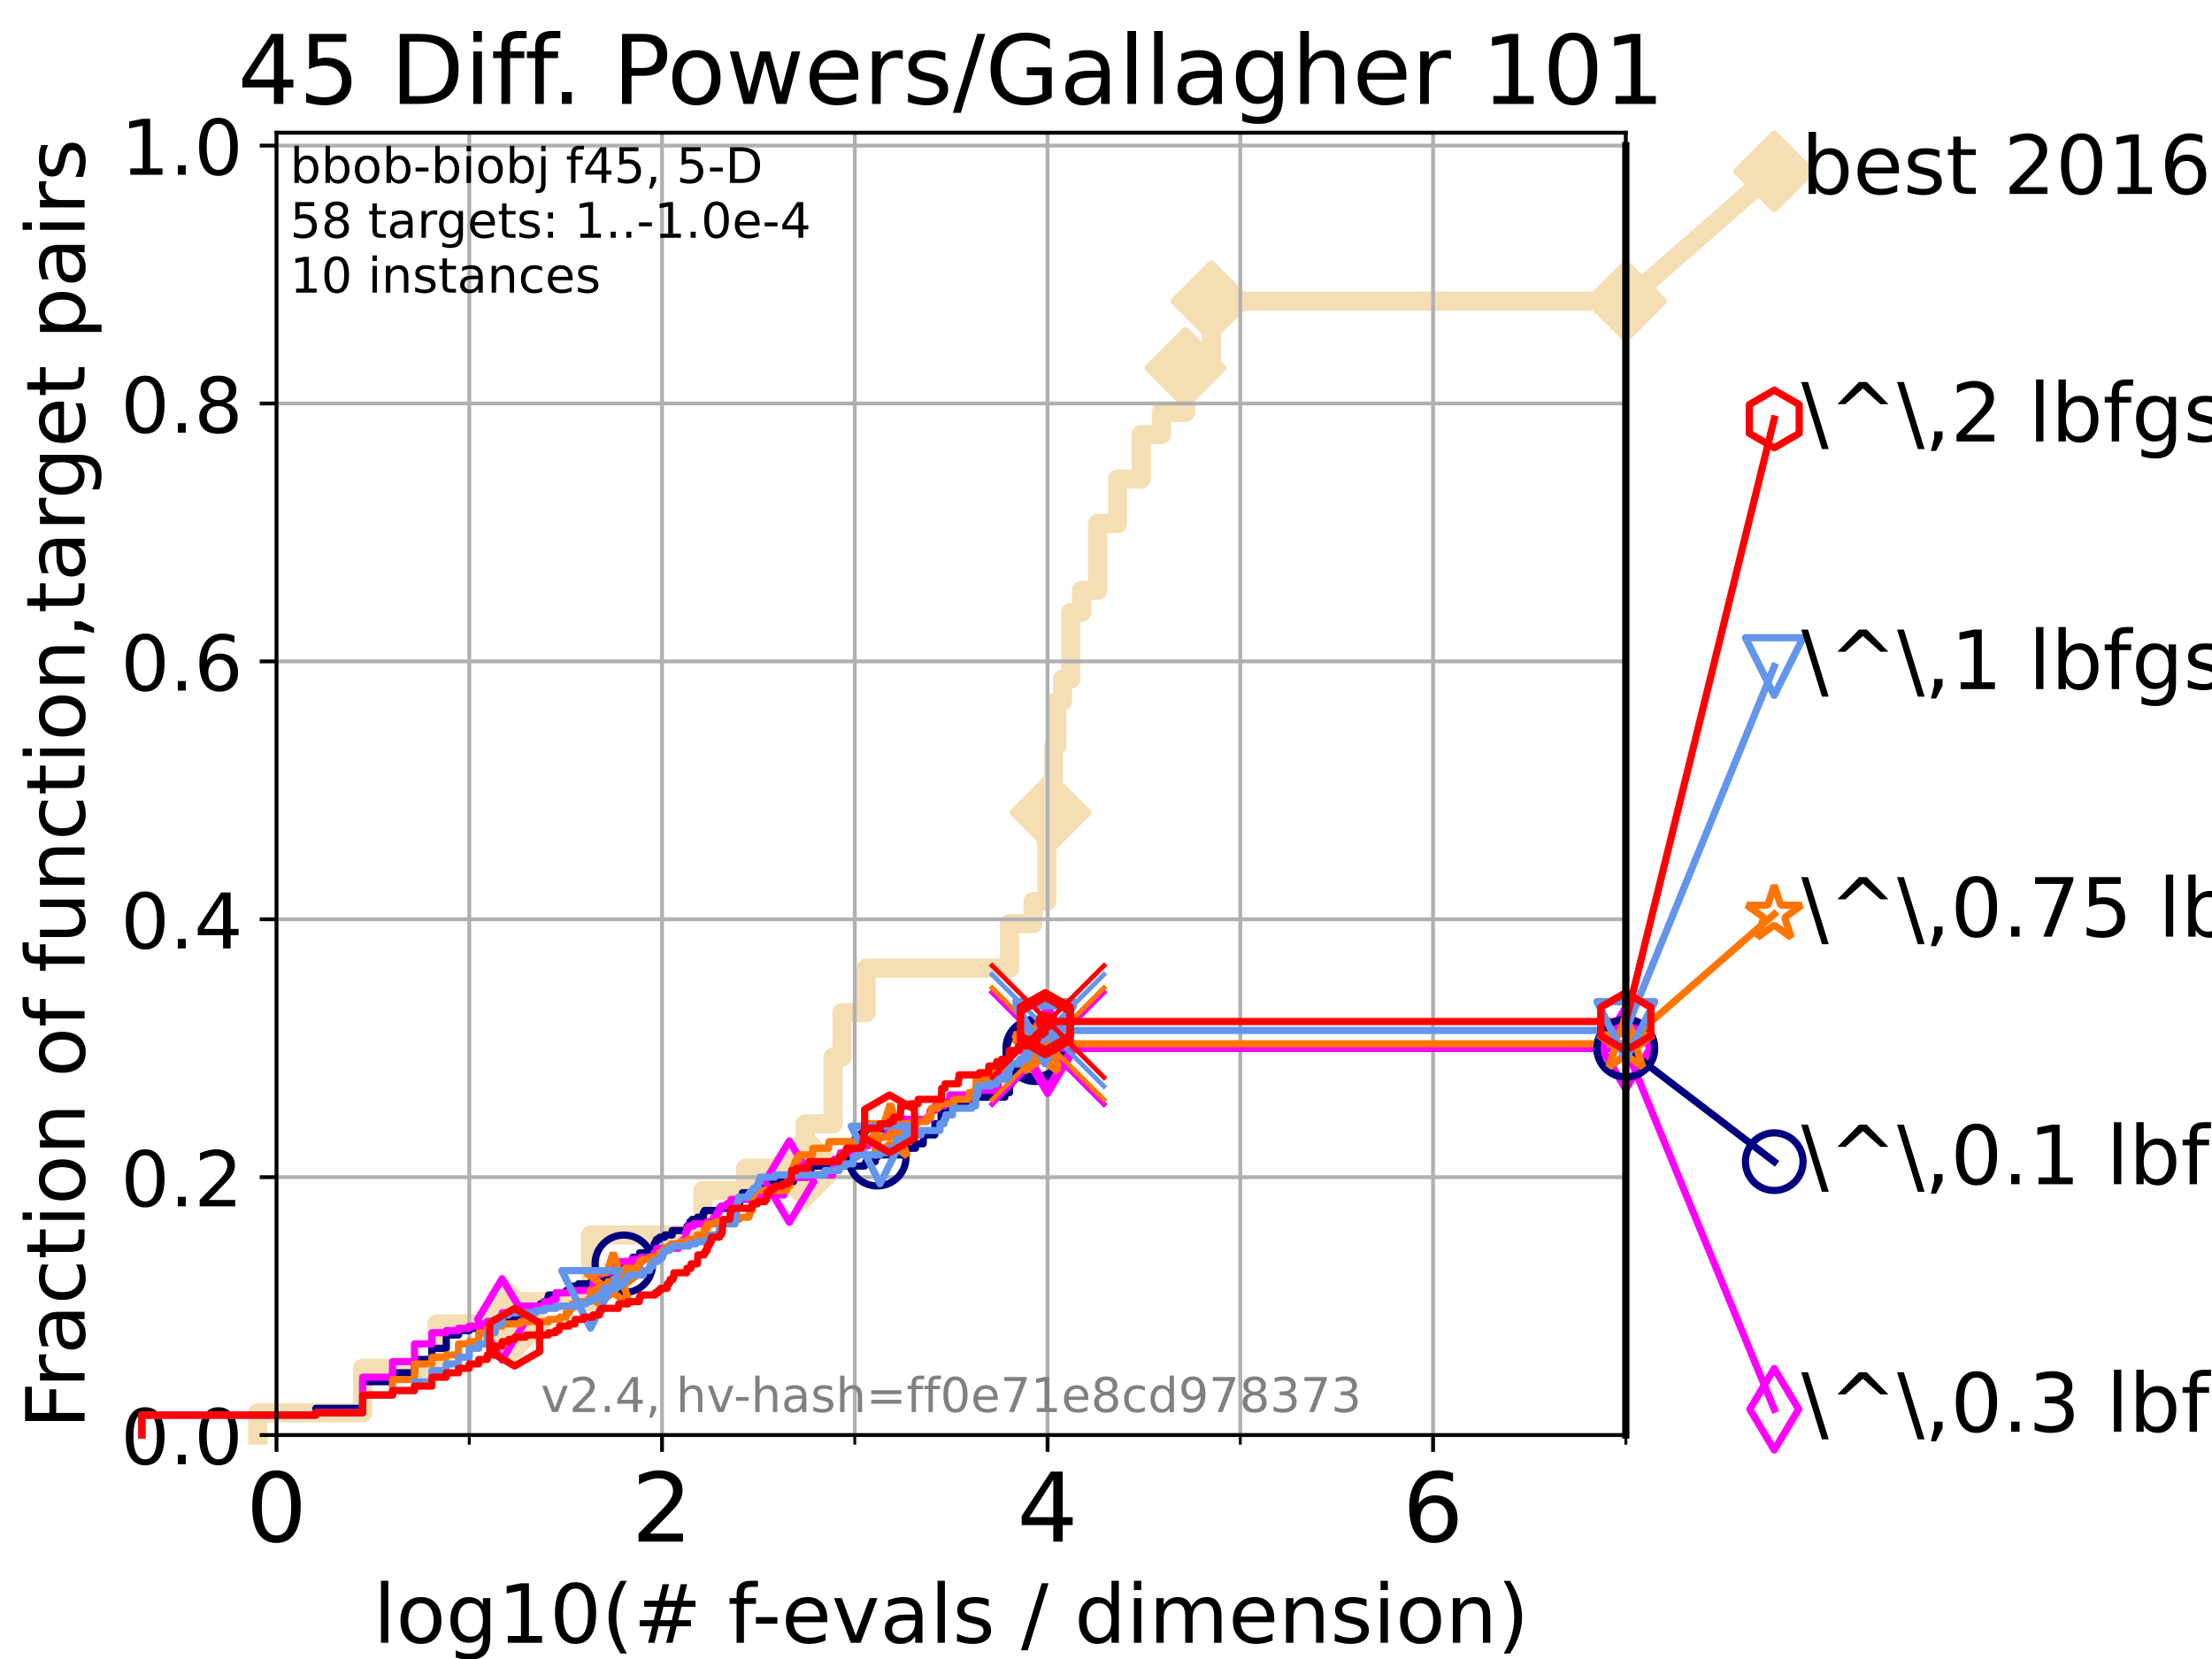 <?xml version="1.0" encoding="utf-8" standalone="no"?>
<!DOCTYPE svg PUBLIC "-//W3C//DTD SVG 1.1//EN"
  "http://www.w3.org/Graphics/SVG/1.1/DTD/svg11.dtd">
<!-- Created with matplotlib (https://matplotlib.org/) -->
<svg height="345.6pt" version="1.1" viewBox="0 0 460.8 345.6" width="460.8pt" xmlns="http://www.w3.org/2000/svg" xmlns:xlink="http://www.w3.org/1999/xlink">
 <defs>
  <style type="text/css">*{stroke-linecap:butt;stroke-linejoin:round;}</style>
 </defs>
 <g id="figure_1">
  <g id="patch_1">
   <path d="M 0 345.6 
L 460.8 345.6 
L 460.8 0 
L 0 0 
z
" style="fill:#ffffff;"/>
  </g>
  <g id="axes_1">
   <g id="patch_2">
    <path d="M 57.6 298.944 
L 338.688 298.944 
L 338.688 27.648 
L 57.6 27.648 
z
" style="fill:#ffffff;"/>
   </g>
   <g id="line2d_1">
    <path d="M 53.709 298.944 
L 53.709 294.313 
L 75.556 294.313 
L 75.556 285.05 
L 91.03 285.05 
L 91.03 275.788 
L 106.383 275.788 
L 106.383 271.157 
L 123.03 271.157 
L 123.03 257.263 
L 146.453 257.263 
L 146.453 248.001 
L 155.323 248.001 
L 155.323 243.37 
L 167.754 243.37 
L 167.754 234.107 
L 173.554 234.107 
L 173.554 220.214 
L 175.408 220.214 
L 175.408 210.951 
L 180.443 210.951 
L 180.443 201.689 
L 210.296 201.689 
L 210.296 192.426 
L 215.204 192.426 
L 215.204 187.795 
L 218.07 187.795 
L 218.07 173.901 
L 218.845 173.901 
L 218.845 169.27 
L 219.451 169.27 
L 219.451 155.377 
L 220.151 155.377 
L 220.151 146.114 
L 221.332 146.114 
L 221.332 141.483 
L 223.054 141.483 
L 223.054 127.589 
L 225.311 127.589 
L 225.311 122.958 
L 228.682 122.958 
L 228.682 109.065 
L 232.813 109.065 
L 232.813 99.802 
L 237.731 99.802 
L 237.731 90.54 
L 241.965 90.54 
L 241.965 85.909 
L 246.954 85.909 
L 246.954 76.646 
L 252.361 76.646 
L 252.361 62.753 
L 338.688 62.753 
" style="fill:none;stroke:#f5deb3;stroke-linecap:square;stroke-width:4;"/>
   </g>
   <g id="line2d_2">
    <defs>
     <path d="M 0 7.778 
L 7.778 0 
L 0 -7.778 
L -7.778 0 
z
" id="m6797cdd3d6" style="stroke:#f5deb3;stroke-linejoin:miter;stroke-width:1.5;"/>
    </defs>
    <g>
     <use style="fill:#f5deb3;stroke:#f5deb3;stroke-linejoin:miter;stroke-width:1.5;" x="106.383" xlink:href="#m6797cdd3d6" y="275.788"/>
     <use style="fill:#f5deb3;stroke:#f5deb3;stroke-linejoin:miter;stroke-width:1.5;" x="167.754" xlink:href="#m6797cdd3d6" y="243.37"/>
     <use style="fill:#f5deb3;stroke:#f5deb3;stroke-linejoin:miter;stroke-width:1.5;" x="218.845" xlink:href="#m6797cdd3d6" y="169.27"/>
     <use style="fill:#f5deb3;stroke:#f5deb3;stroke-linejoin:miter;stroke-width:1.5;" x="246.954" xlink:href="#m6797cdd3d6" y="76.646"/>
     <use style="fill:#f5deb3;stroke:#f5deb3;stroke-linejoin:miter;stroke-width:1.5;" x="252.361" xlink:href="#m6797cdd3d6" y="62.753"/>
     <use style="fill:#f5deb3;stroke:#f5deb3;stroke-linejoin:miter;stroke-width:1.5;" x="338.688" xlink:href="#m6797cdd3d6" y="62.753"/>
    </g>
   </g>
   <g id="line2d_3">
    <path style="fill:none;stroke:#f5deb3;stroke-linecap:square;stroke-width:4;"/>
    <g/>
   </g>
   <g id="line2d_4">
    <path d="M 338.688 62.753 
L 369.608 35.706 
" style="fill:none;stroke:#f5deb3;stroke-linecap:square;stroke-width:4;"/>
    <g>
     <use style="fill:#f5deb3;stroke:#f5deb3;stroke-linejoin:miter;stroke-width:1.5;" x="338.688" xlink:href="#m6797cdd3d6" y="62.753"/>
     <use style="fill:#f5deb3;stroke:#f5deb3;stroke-linejoin:miter;stroke-width:1.5;" x="369.608" xlink:href="#m6797cdd3d6" y="35.706"/>
    </g>
   </g>
   <g id="matplotlib.axis_1">
    <g id="xtick_1">
     <g id="line2d_5">
      <path clip-path="url(#pba37ba6b8a)" d="M 57.6 298.944 
L 57.6 27.648 
" style="fill:none;stroke:#b0b0b0;stroke-linecap:square;stroke-width:0.8;"/>
     </g>
     <g id="line2d_6">
      <defs>
       <path d="M 0 0 
L 0 3.5 
" id="m5abd6478f3" style="stroke:#000000;stroke-width:0.8;"/>
      </defs>
      <g>
       <use style="stroke:#000000;stroke-width:0.8;" x="57.6" xlink:href="#m5abd6478f3" y="298.944"/>
      </g>
     </g>
     <g id="text_1">
      <!-- 0 -->
      <g transform="translate(51.237 321.141)scale(0.2 -0.2)">
       <defs>
        <path d="M 31.781 66.406 
Q 24.172 66.406 20.328 58.906 
Q 16.5 51.422 16.5 36.375 
Q 16.5 21.391 20.328 13.891 
Q 24.172 6.391 31.781 6.391 
Q 39.453 6.391 43.281 13.891 
Q 47.125 21.391 47.125 36.375 
Q 47.125 51.422 43.281 58.906 
Q 39.453 66.406 31.781 66.406 
z
M 31.781 74.219 
Q 44.047 74.219 50.516 64.516 
Q 56.984 54.828 56.984 36.375 
Q 56.984 17.969 50.516 8.266 
Q 44.047 -1.422 31.781 -1.422 
Q 19.531 -1.422 13.062 8.266 
Q 6.594 17.969 6.594 36.375 
Q 6.594 54.828 13.062 64.516 
Q 19.531 74.219 31.781 74.219 
z
" id="DejaVuSans-48"/>
       </defs>
       <use xlink:href="#DejaVuSans-48"/>
      </g>
     </g>
    </g>
    <g id="xtick_2">
     <g id="line2d_7">
      <path clip-path="url(#pba37ba6b8a)" d="M 137.911 298.944 
L 137.911 27.648 
" style="fill:none;stroke:#b0b0b0;stroke-linecap:square;stroke-width:0.8;"/>
     </g>
     <g id="line2d_8">
      <g>
       <use style="stroke:#000000;stroke-width:0.8;" x="137.911" xlink:href="#m5abd6478f3" y="298.944"/>
      </g>
     </g>
     <g id="text_2">
      <!-- 2 -->
      <g transform="translate(131.548 321.141)scale(0.2 -0.2)">
       <defs>
        <path d="M 19.188 8.297 
L 53.609 8.297 
L 53.609 0 
L 7.328 0 
L 7.328 8.297 
Q 12.938 14.109 22.625 23.891 
Q 32.328 33.688 34.812 36.531 
Q 39.547 41.844 41.422 45.531 
Q 43.312 49.219 43.312 52.781 
Q 43.312 58.594 39.234 62.25 
Q 35.156 65.922 28.609 65.922 
Q 23.969 65.922 18.812 64.312 
Q 13.672 62.703 7.812 59.422 
L 7.812 69.391 
Q 13.766 71.781 18.938 73 
Q 24.125 74.219 28.422 74.219 
Q 39.75 74.219 46.484 68.547 
Q 53.219 62.891 53.219 53.422 
Q 53.219 48.922 51.531 44.891 
Q 49.859 40.875 45.406 35.406 
Q 44.188 33.984 37.641 27.219 
Q 31.109 20.453 19.188 8.297 
z
" id="DejaVuSans-50"/>
       </defs>
       <use xlink:href="#DejaVuSans-50"/>
      </g>
     </g>
    </g>
    <g id="xtick_3">
     <g id="line2d_9">
      <path clip-path="url(#pba37ba6b8a)" d="M 218.222 298.944 
L 218.222 27.648 
" style="fill:none;stroke:#b0b0b0;stroke-linecap:square;stroke-width:0.8;"/>
     </g>
     <g id="line2d_10">
      <g>
       <use style="stroke:#000000;stroke-width:0.8;" x="218.222" xlink:href="#m5abd6478f3" y="298.944"/>
      </g>
     </g>
     <g id="text_3">
      <!-- 4 -->
      <g transform="translate(211.859 321.141)scale(0.2 -0.2)">
       <defs>
        <path d="M 37.797 64.312 
L 12.891 25.391 
L 37.797 25.391 
z
M 35.203 72.906 
L 47.609 72.906 
L 47.609 25.391 
L 58.016 25.391 
L 58.016 17.188 
L 47.609 17.188 
L 47.609 0 
L 37.797 0 
L 37.797 17.188 
L 4.891 17.188 
L 4.891 26.703 
z
" id="DejaVuSans-52"/>
       </defs>
       <use xlink:href="#DejaVuSans-52"/>
      </g>
     </g>
    </g>
    <g id="xtick_4">
     <g id="line2d_11">
      <path clip-path="url(#pba37ba6b8a)" d="M 298.533 298.944 
L 298.533 27.648 
" style="fill:none;stroke:#b0b0b0;stroke-linecap:square;stroke-width:0.8;"/>
     </g>
     <g id="line2d_12">
      <g>
       <use style="stroke:#000000;stroke-width:0.8;" x="298.533" xlink:href="#m5abd6478f3" y="298.944"/>
      </g>
     </g>
     <g id="text_4">
      <!-- 6 -->
      <g transform="translate(292.17 321.141)scale(0.2 -0.2)">
       <defs>
        <path d="M 33.016 40.375 
Q 26.375 40.375 22.484 35.828 
Q 18.609 31.297 18.609 23.391 
Q 18.609 15.531 22.484 10.953 
Q 26.375 6.391 33.016 6.391 
Q 39.656 6.391 43.531 10.953 
Q 47.406 15.531 47.406 23.391 
Q 47.406 31.297 43.531 35.828 
Q 39.656 40.375 33.016 40.375 
z
M 52.594 71.297 
L 52.594 62.312 
Q 48.875 64.062 45.094 64.984 
Q 41.312 65.922 37.594 65.922 
Q 27.828 65.922 22.672 59.328 
Q 17.531 52.734 16.797 39.406 
Q 19.672 43.656 24.016 45.922 
Q 28.375 48.188 33.594 48.188 
Q 44.578 48.188 50.953 41.516 
Q 57.328 34.859 57.328 23.391 
Q 57.328 12.156 50.688 5.359 
Q 44.047 -1.422 33.016 -1.422 
Q 20.359 -1.422 13.672 8.266 
Q 6.984 17.969 6.984 36.375 
Q 6.984 53.656 15.188 63.938 
Q 23.391 74.219 37.203 74.219 
Q 40.922 74.219 44.703 73.484 
Q 48.484 72.75 52.594 71.297 
z
" id="DejaVuSans-54"/>
       </defs>
       <use xlink:href="#DejaVuSans-54"/>
      </g>
     </g>
    </g>
    <g id="xtick_5">
     <g id="line2d_13">
      <path clip-path="url(#pba37ba6b8a)" d="M 97.755 298.944 
L 97.755 27.648 
" style="fill:none;stroke:#b0b0b0;stroke-linecap:square;stroke-width:0.8;"/>
     </g>
     <g id="line2d_14">
      <defs>
       <path d="M 0 0 
L 0 2 
" id="m3c41210c08" style="stroke:#000000;stroke-width:0.6;"/>
      </defs>
      <g>
       <use style="stroke:#000000;stroke-width:0.6;" x="97.755" xlink:href="#m3c41210c08" y="298.944"/>
      </g>
     </g>
    </g>
    <g id="xtick_6">
     <g id="line2d_15">
      <path clip-path="url(#pba37ba6b8a)" d="M 178.066 298.944 
L 178.066 27.648 
" style="fill:none;stroke:#b0b0b0;stroke-linecap:square;stroke-width:0.8;"/>
     </g>
     <g id="line2d_16">
      <g>
       <use style="stroke:#000000;stroke-width:0.6;" x="178.066" xlink:href="#m3c41210c08" y="298.944"/>
      </g>
     </g>
    </g>
    <g id="xtick_7">
     <g id="line2d_17">
      <path clip-path="url(#pba37ba6b8a)" d="M 258.377 298.944 
L 258.377 27.648 
" style="fill:none;stroke:#b0b0b0;stroke-linecap:square;stroke-width:0.8;"/>
     </g>
     <g id="line2d_18">
      <g>
       <use style="stroke:#000000;stroke-width:0.6;" x="258.377" xlink:href="#m3c41210c08" y="298.944"/>
      </g>
     </g>
    </g>
    <g id="xtick_8">
     <g id="line2d_19">
      <path clip-path="url(#pba37ba6b8a)" d="M 338.688 298.944 
L 338.688 27.648 
" style="fill:none;stroke:#b0b0b0;stroke-linecap:square;stroke-width:0.8;"/>
     </g>
     <g id="line2d_20">
      <g>
       <use style="stroke:#000000;stroke-width:0.6;" x="338.688" xlink:href="#m3c41210c08" y="298.944"/>
      </g>
     </g>
    </g>
    <g id="text_5">
     <!-- log10(# f-evals / dimension) -->
     <g transform="translate(77.764 342.218)scale(0.17 -0.17)">
      <defs>
       <path d="M 9.422 75.984 
L 18.406 75.984 
L 18.406 0 
L 9.422 0 
z
" id="DejaVuSans-108"/>
       <path d="M 30.609 48.391 
Q 23.391 48.391 19.188 42.75 
Q 14.984 37.109 14.984 27.297 
Q 14.984 17.484 19.156 11.844 
Q 23.344 6.203 30.609 6.203 
Q 37.797 6.203 41.984 11.859 
Q 46.188 17.531 46.188 27.297 
Q 46.188 37.016 41.984 42.703 
Q 37.797 48.391 30.609 48.391 
z
M 30.609 56 
Q 42.328 56 49.016 48.375 
Q 55.719 40.766 55.719 27.297 
Q 55.719 13.875 49.016 6.219 
Q 42.328 -1.422 30.609 -1.422 
Q 18.844 -1.422 12.172 6.219 
Q 5.516 13.875 5.516 27.297 
Q 5.516 40.766 12.172 48.375 
Q 18.844 56 30.609 56 
z
" id="DejaVuSans-111"/>
       <path d="M 45.406 27.984 
Q 45.406 37.75 41.375 43.109 
Q 37.359 48.484 30.078 48.484 
Q 22.859 48.484 18.828 43.109 
Q 14.797 37.75 14.797 27.984 
Q 14.797 18.266 18.828 12.891 
Q 22.859 7.516 30.078 7.516 
Q 37.359 7.516 41.375 12.891 
Q 45.406 18.266 45.406 27.984 
z
M 54.391 6.781 
Q 54.391 -7.172 48.188 -13.984 
Q 42 -20.797 29.203 -20.797 
Q 24.469 -20.797 20.266 -20.094 
Q 16.062 -19.391 12.109 -17.922 
L 12.109 -9.188 
Q 16.062 -11.328 19.922 -12.344 
Q 23.781 -13.375 27.781 -13.375 
Q 36.625 -13.375 41.016 -8.766 
Q 45.406 -4.156 45.406 5.172 
L 45.406 9.625 
Q 42.625 4.781 38.281 2.391 
Q 33.938 0 27.875 0 
Q 17.828 0 11.672 7.656 
Q 5.516 15.328 5.516 27.984 
Q 5.516 40.672 11.672 48.328 
Q 17.828 56 27.875 56 
Q 33.938 56 38.281 53.609 
Q 42.625 51.219 45.406 46.391 
L 45.406 54.688 
L 54.391 54.688 
z
" id="DejaVuSans-103"/>
       <path d="M 12.406 8.297 
L 28.516 8.297 
L 28.516 63.922 
L 10.984 60.406 
L 10.984 69.391 
L 28.422 72.906 
L 38.281 72.906 
L 38.281 8.297 
L 54.391 8.297 
L 54.391 0 
L 12.406 0 
z
" id="DejaVuSans-49"/>
       <path d="M 31 75.875 
Q 24.469 64.656 21.281 53.656 
Q 18.109 42.672 18.109 31.391 
Q 18.109 20.125 21.312 9.062 
Q 24.516 -2 31 -13.188 
L 23.188 -13.188 
Q 15.875 -1.703 12.234 9.375 
Q 8.594 20.453 8.594 31.391 
Q 8.594 42.281 12.203 53.312 
Q 15.828 64.359 23.188 75.875 
z
" id="DejaVuSans-40"/>
       <path d="M 51.125 44 
L 36.922 44 
L 32.812 27.688 
L 47.125 27.688 
z
M 43.797 71.781 
L 38.719 51.516 
L 52.984 51.516 
L 58.109 71.781 
L 65.922 71.781 
L 60.891 51.516 
L 76.125 51.516 
L 76.125 44 
L 58.984 44 
L 54.984 27.688 
L 70.516 27.688 
L 70.516 20.219 
L 53.078 20.219 
L 48 0 
L 40.188 0 
L 45.219 20.219 
L 30.906 20.219 
L 25.875 0 
L 18.016 0 
L 23.094 20.219 
L 7.719 20.219 
L 7.719 27.688 
L 24.906 27.688 
L 29 44 
L 13.281 44 
L 13.281 51.516 
L 30.906 51.516 
L 35.891 71.781 
z
" id="DejaVuSans-35"/>
       <path id="DejaVuSans-32"/>
       <path d="M 37.109 75.984 
L 37.109 68.5 
L 28.516 68.5 
Q 23.688 68.5 21.797 66.547 
Q 19.922 64.594 19.922 59.516 
L 19.922 54.688 
L 34.719 54.688 
L 34.719 47.703 
L 19.922 47.703 
L 19.922 0 
L 10.891 0 
L 10.891 47.703 
L 2.297 47.703 
L 2.297 54.688 
L 10.891 54.688 
L 10.891 58.5 
Q 10.891 67.625 15.141 71.797 
Q 19.391 75.984 28.609 75.984 
z
" id="DejaVuSans-102"/>
       <path d="M 4.891 31.391 
L 31.203 31.391 
L 31.203 23.391 
L 4.891 23.391 
z
" id="DejaVuSans-45"/>
       <path d="M 56.203 29.594 
L 56.203 25.203 
L 14.891 25.203 
Q 15.484 15.922 20.484 11.062 
Q 25.484 6.203 34.422 6.203 
Q 39.594 6.203 44.453 7.469 
Q 49.312 8.734 54.109 11.281 
L 54.109 2.781 
Q 49.266 0.734 44.188 -0.344 
Q 39.109 -1.422 33.891 -1.422 
Q 20.797 -1.422 13.156 6.188 
Q 5.516 13.812 5.516 26.812 
Q 5.516 40.234 12.766 48.109 
Q 20.016 56 32.328 56 
Q 43.359 56 49.781 48.891 
Q 56.203 41.797 56.203 29.594 
z
M 47.219 32.234 
Q 47.125 39.594 43.094 43.984 
Q 39.062 48.391 32.422 48.391 
Q 24.906 48.391 20.391 44.141 
Q 15.875 39.891 15.188 32.172 
z
" id="DejaVuSans-101"/>
       <path d="M 2.984 54.688 
L 12.5 54.688 
L 29.594 8.797 
L 46.688 54.688 
L 56.203 54.688 
L 35.688 0 
L 23.484 0 
z
" id="DejaVuSans-118"/>
       <path d="M 34.281 27.484 
Q 23.391 27.484 19.188 25 
Q 14.984 22.516 14.984 16.5 
Q 14.984 11.719 18.141 8.906 
Q 21.297 6.109 26.703 6.109 
Q 34.188 6.109 38.703 11.406 
Q 43.219 16.703 43.219 25.484 
L 43.219 27.484 
z
M 52.203 31.203 
L 52.203 0 
L 43.219 0 
L 43.219 8.297 
Q 40.141 3.328 35.547 0.953 
Q 30.953 -1.422 24.312 -1.422 
Q 15.922 -1.422 10.953 3.297 
Q 6 8.016 6 15.922 
Q 6 25.141 12.172 29.828 
Q 18.359 34.516 30.609 34.516 
L 43.219 34.516 
L 43.219 35.406 
Q 43.219 41.609 39.141 45 
Q 35.062 48.391 27.688 48.391 
Q 23 48.391 18.547 47.266 
Q 14.109 46.141 10.016 43.891 
L 10.016 52.203 
Q 14.938 54.109 19.578 55.047 
Q 24.219 56 28.609 56 
Q 40.484 56 46.344 49.844 
Q 52.203 43.703 52.203 31.203 
z
" id="DejaVuSans-97"/>
       <path d="M 44.281 53.078 
L 44.281 44.578 
Q 40.484 46.531 36.375 47.5 
Q 32.281 48.484 27.875 48.484 
Q 21.188 48.484 17.844 46.438 
Q 14.5 44.391 14.5 40.281 
Q 14.5 37.156 16.891 35.375 
Q 19.281 33.594 26.516 31.984 
L 29.594 31.297 
Q 39.156 29.25 43.188 25.516 
Q 47.219 21.781 47.219 15.094 
Q 47.219 7.469 41.188 3.016 
Q 35.156 -1.422 24.609 -1.422 
Q 20.219 -1.422 15.453 -0.562 
Q 10.688 0.297 5.422 2 
L 5.422 11.281 
Q 10.406 8.688 15.234 7.391 
Q 20.062 6.109 24.812 6.109 
Q 31.156 6.109 34.562 8.281 
Q 37.984 10.453 37.984 14.406 
Q 37.984 18.062 35.516 20.016 
Q 33.062 21.969 24.703 23.781 
L 21.578 24.516 
Q 13.234 26.266 9.516 29.906 
Q 5.812 33.547 5.812 39.891 
Q 5.812 47.609 11.281 51.797 
Q 16.75 56 26.812 56 
Q 31.781 56 36.172 55.266 
Q 40.578 54.547 44.281 53.078 
z
" id="DejaVuSans-115"/>
       <path d="M 25.391 72.906 
L 33.688 72.906 
L 8.297 -9.281 
L 0 -9.281 
z
" id="DejaVuSans-47"/>
       <path d="M 45.406 46.391 
L 45.406 75.984 
L 54.391 75.984 
L 54.391 0 
L 45.406 0 
L 45.406 8.203 
Q 42.578 3.328 38.25 0.953 
Q 33.938 -1.422 27.875 -1.422 
Q 17.969 -1.422 11.734 6.484 
Q 5.516 14.406 5.516 27.297 
Q 5.516 40.188 11.734 48.094 
Q 17.969 56 27.875 56 
Q 33.938 56 38.25 53.625 
Q 42.578 51.266 45.406 46.391 
z
M 14.797 27.297 
Q 14.797 17.391 18.875 11.75 
Q 22.953 6.109 30.078 6.109 
Q 37.203 6.109 41.297 11.75 
Q 45.406 17.391 45.406 27.297 
Q 45.406 37.203 41.297 42.844 
Q 37.203 48.484 30.078 48.484 
Q 22.953 48.484 18.875 42.844 
Q 14.797 37.203 14.797 27.297 
z
" id="DejaVuSans-100"/>
       <path d="M 9.422 54.688 
L 18.406 54.688 
L 18.406 0 
L 9.422 0 
z
M 9.422 75.984 
L 18.406 75.984 
L 18.406 64.594 
L 9.422 64.594 
z
" id="DejaVuSans-105"/>
       <path d="M 52 44.188 
Q 55.375 50.25 60.062 53.125 
Q 64.75 56 71.094 56 
Q 79.641 56 84.281 50.016 
Q 88.922 44.047 88.922 33.016 
L 88.922 0 
L 79.891 0 
L 79.891 32.719 
Q 79.891 40.578 77.094 44.375 
Q 74.312 48.188 68.609 48.188 
Q 61.625 48.188 57.562 43.547 
Q 53.516 38.922 53.516 30.906 
L 53.516 0 
L 44.484 0 
L 44.484 32.719 
Q 44.484 40.625 41.703 44.406 
Q 38.922 48.188 33.109 48.188 
Q 26.219 48.188 22.156 43.531 
Q 18.109 38.875 18.109 30.906 
L 18.109 0 
L 9.078 0 
L 9.078 54.688 
L 18.109 54.688 
L 18.109 46.188 
Q 21.188 51.219 25.484 53.609 
Q 29.781 56 35.688 56 
Q 41.656 56 45.828 52.969 
Q 50 49.953 52 44.188 
z
" id="DejaVuSans-109"/>
       <path d="M 54.891 33.016 
L 54.891 0 
L 45.906 0 
L 45.906 32.719 
Q 45.906 40.484 42.875 44.328 
Q 39.844 48.188 33.797 48.188 
Q 26.516 48.188 22.312 43.547 
Q 18.109 38.922 18.109 30.906 
L 18.109 0 
L 9.078 0 
L 9.078 54.688 
L 18.109 54.688 
L 18.109 46.188 
Q 21.344 51.125 25.703 53.562 
Q 30.078 56 35.797 56 
Q 45.219 56 50.047 50.172 
Q 54.891 44.344 54.891 33.016 
z
" id="DejaVuSans-110"/>
       <path d="M 8.016 75.875 
L 15.828 75.875 
Q 23.141 64.359 26.781 53.312 
Q 30.422 42.281 30.422 31.391 
Q 30.422 20.453 26.781 9.375 
Q 23.141 -1.703 15.828 -13.188 
L 8.016 -13.188 
Q 14.5 -2 17.703 9.062 
Q 20.906 20.125 20.906 31.391 
Q 20.906 42.672 17.703 53.656 
Q 14.5 64.656 8.016 75.875 
z
" id="DejaVuSans-41"/>
      </defs>
      <use xlink:href="#DejaVuSans-108"/>
      <use x="27.783" xlink:href="#DejaVuSans-111"/>
      <use x="88.965" xlink:href="#DejaVuSans-103"/>
      <use x="152.441" xlink:href="#DejaVuSans-49"/>
      <use x="216.064" xlink:href="#DejaVuSans-48"/>
      <use x="279.688" xlink:href="#DejaVuSans-40"/>
      <use x="318.701" xlink:href="#DejaVuSans-35"/>
      <use x="402.49" xlink:href="#DejaVuSans-32"/>
      <use x="434.277" xlink:href="#DejaVuSans-102"/>
      <use x="463.982" xlink:href="#DejaVuSans-45"/>
      <use x="500.066" xlink:href="#DejaVuSans-101"/>
      <use x="561.59" xlink:href="#DejaVuSans-118"/>
      <use x="620.77" xlink:href="#DejaVuSans-97"/>
      <use x="682.049" xlink:href="#DejaVuSans-108"/>
      <use x="709.832" xlink:href="#DejaVuSans-115"/>
      <use x="761.932" xlink:href="#DejaVuSans-32"/>
      <use x="793.719" xlink:href="#DejaVuSans-47"/>
      <use x="827.41" xlink:href="#DejaVuSans-32"/>
      <use x="859.197" xlink:href="#DejaVuSans-100"/>
      <use x="922.674" xlink:href="#DejaVuSans-105"/>
      <use x="950.457" xlink:href="#DejaVuSans-109"/>
      <use x="1047.869" xlink:href="#DejaVuSans-101"/>
      <use x="1109.393" xlink:href="#DejaVuSans-110"/>
      <use x="1172.771" xlink:href="#DejaVuSans-115"/>
      <use x="1224.871" xlink:href="#DejaVuSans-105"/>
      <use x="1252.654" xlink:href="#DejaVuSans-111"/>
      <use x="1313.836" xlink:href="#DejaVuSans-110"/>
      <use x="1377.215" xlink:href="#DejaVuSans-41"/>
     </g>
    </g>
   </g>
   <g id="matplotlib.axis_2">
    <g id="ytick_1">
     <g id="line2d_21">
      <path clip-path="url(#pba37ba6b8a)" d="M 57.6 298.944 
L 338.688 298.944 
" style="fill:none;stroke:#b0b0b0;stroke-linecap:square;stroke-width:0.8;"/>
     </g>
     <g id="line2d_22">
      <defs>
       <path d="M 0 0 
L -3.5 0 
" id="mbf2a3bf443" style="stroke:#000000;stroke-width:0.8;"/>
      </defs>
      <g>
       <use style="stroke:#000000;stroke-width:0.8;" x="57.6" xlink:href="#mbf2a3bf443" y="298.944"/>
      </g>
     </g>
     <g id="text_6">
      <!-- 0.0 -->
      <g transform="translate(25.155 305.023)scale(0.16 -0.16)">
       <defs>
        <path d="M 10.688 12.406 
L 21 12.406 
L 21 0 
L 10.688 0 
z
" id="DejaVuSans-46"/>
       </defs>
       <use xlink:href="#DejaVuSans-48"/>
       <use x="63.623" xlink:href="#DejaVuSans-46"/>
       <use x="95.41" xlink:href="#DejaVuSans-48"/>
      </g>
     </g>
    </g>
    <g id="ytick_2">
     <g id="line2d_23">
      <path clip-path="url(#pba37ba6b8a)" d="M 57.6 245.222 
L 338.688 245.222 
" style="fill:none;stroke:#b0b0b0;stroke-linecap:square;stroke-width:0.8;"/>
     </g>
     <g id="line2d_24">
      <g>
       <use style="stroke:#000000;stroke-width:0.8;" x="57.6" xlink:href="#mbf2a3bf443" y="245.222"/>
      </g>
     </g>
     <g id="text_7">
      <!-- 0.2 -->
      <g transform="translate(25.155 251.301)scale(0.16 -0.16)">
       <use xlink:href="#DejaVuSans-48"/>
       <use x="63.623" xlink:href="#DejaVuSans-46"/>
       <use x="95.41" xlink:href="#DejaVuSans-50"/>
      </g>
     </g>
    </g>
    <g id="ytick_3">
     <g id="line2d_25">
      <path clip-path="url(#pba37ba6b8a)" d="M 57.6 191.5 
L 338.688 191.5 
" style="fill:none;stroke:#b0b0b0;stroke-linecap:square;stroke-width:0.8;"/>
     </g>
     <g id="line2d_26">
      <g>
       <use style="stroke:#000000;stroke-width:0.8;" x="57.6" xlink:href="#mbf2a3bf443" y="191.5"/>
      </g>
     </g>
     <g id="text_8">
      <!-- 0.4 -->
      <g transform="translate(25.155 197.579)scale(0.16 -0.16)">
       <use xlink:href="#DejaVuSans-48"/>
       <use x="63.623" xlink:href="#DejaVuSans-46"/>
       <use x="95.41" xlink:href="#DejaVuSans-52"/>
      </g>
     </g>
    </g>
    <g id="ytick_4">
     <g id="line2d_27">
      <path clip-path="url(#pba37ba6b8a)" d="M 57.6 137.778 
L 338.688 137.778 
" style="fill:none;stroke:#b0b0b0;stroke-linecap:square;stroke-width:0.8;"/>
     </g>
     <g id="line2d_28">
      <g>
       <use style="stroke:#000000;stroke-width:0.8;" x="57.6" xlink:href="#mbf2a3bf443" y="137.778"/>
      </g>
     </g>
     <g id="text_9">
      <!-- 0.6 -->
      <g transform="translate(25.155 143.857)scale(0.16 -0.16)">
       <use xlink:href="#DejaVuSans-48"/>
       <use x="63.623" xlink:href="#DejaVuSans-46"/>
       <use x="95.41" xlink:href="#DejaVuSans-54"/>
      </g>
     </g>
    </g>
    <g id="ytick_5">
     <g id="line2d_29">
      <path clip-path="url(#pba37ba6b8a)" d="M 57.6 84.056 
L 338.688 84.056 
" style="fill:none;stroke:#b0b0b0;stroke-linecap:square;stroke-width:0.8;"/>
     </g>
     <g id="line2d_30">
      <g>
       <use style="stroke:#000000;stroke-width:0.8;" x="57.6" xlink:href="#mbf2a3bf443" y="84.056"/>
      </g>
     </g>
     <g id="text_10">
      <!-- 0.8 -->
      <g transform="translate(25.155 90.135)scale(0.16 -0.16)">
       <defs>
        <path d="M 31.781 34.625 
Q 24.75 34.625 20.719 30.859 
Q 16.703 27.094 16.703 20.516 
Q 16.703 13.922 20.719 10.156 
Q 24.75 6.391 31.781 6.391 
Q 38.812 6.391 42.859 10.172 
Q 46.922 13.969 46.922 20.516 
Q 46.922 27.094 42.891 30.859 
Q 38.875 34.625 31.781 34.625 
z
M 21.922 38.812 
Q 15.578 40.375 12.031 44.719 
Q 8.5 49.078 8.5 55.328 
Q 8.5 64.062 14.719 69.141 
Q 20.953 74.219 31.781 74.219 
Q 42.672 74.219 48.875 69.141 
Q 55.078 64.062 55.078 55.328 
Q 55.078 49.078 51.531 44.719 
Q 48 40.375 41.703 38.812 
Q 48.828 37.156 52.797 32.312 
Q 56.781 27.484 56.781 20.516 
Q 56.781 9.906 50.312 4.234 
Q 43.844 -1.422 31.781 -1.422 
Q 19.734 -1.422 13.25 4.234 
Q 6.781 9.906 6.781 20.516 
Q 6.781 27.484 10.781 32.312 
Q 14.797 37.156 21.922 38.812 
z
M 18.312 54.391 
Q 18.312 48.734 21.844 45.562 
Q 25.391 42.391 31.781 42.391 
Q 38.141 42.391 41.719 45.562 
Q 45.312 48.734 45.312 54.391 
Q 45.312 60.062 41.719 63.234 
Q 38.141 66.406 31.781 66.406 
Q 25.391 66.406 21.844 63.234 
Q 18.312 60.062 18.312 54.391 
z
" id="DejaVuSans-56"/>
       </defs>
       <use xlink:href="#DejaVuSans-48"/>
       <use x="63.623" xlink:href="#DejaVuSans-46"/>
       <use x="95.41" xlink:href="#DejaVuSans-56"/>
      </g>
     </g>
    </g>
    <g id="ytick_6">
     <g id="line2d_31">
      <path clip-path="url(#pba37ba6b8a)" d="M 57.6 30.334 
L 338.688 30.334 
" style="fill:none;stroke:#b0b0b0;stroke-linecap:square;stroke-width:0.8;"/>
     </g>
     <g id="line2d_32">
      <g>
       <use style="stroke:#000000;stroke-width:0.8;" x="57.6" xlink:href="#mbf2a3bf443" y="30.334"/>
      </g>
     </g>
     <g id="text_11">
      <!-- 1.0 -->
      <g transform="translate(25.155 36.413)scale(0.16 -0.16)">
       <use xlink:href="#DejaVuSans-49"/>
       <use x="63.623" xlink:href="#DejaVuSans-46"/>
       <use x="95.41" xlink:href="#DejaVuSans-48"/>
      </g>
     </g>
    </g>
    <g id="text_12">
     <!-- Fraction of function,target pairs -->
     <g transform="translate(17.62 297.681)rotate(-90)scale(0.17 -0.17)">
      <defs>
       <path d="M 9.812 72.906 
L 51.703 72.906 
L 51.703 64.594 
L 19.672 64.594 
L 19.672 43.109 
L 48.578 43.109 
L 48.578 34.812 
L 19.672 34.812 
L 19.672 0 
L 9.812 0 
z
" id="DejaVuSans-70"/>
       <path d="M 41.109 46.297 
Q 39.594 47.172 37.812 47.578 
Q 36.031 48 33.891 48 
Q 26.266 48 22.188 43.047 
Q 18.109 38.094 18.109 28.812 
L 18.109 0 
L 9.078 0 
L 9.078 54.688 
L 18.109 54.688 
L 18.109 46.188 
Q 20.953 51.172 25.484 53.578 
Q 30.031 56 36.531 56 
Q 37.453 56 38.578 55.875 
Q 39.703 55.766 41.062 55.516 
z
" id="DejaVuSans-114"/>
       <path d="M 48.781 52.594 
L 48.781 44.188 
Q 44.969 46.297 41.141 47.344 
Q 37.312 48.391 33.406 48.391 
Q 24.656 48.391 19.812 42.844 
Q 14.984 37.312 14.984 27.297 
Q 14.984 17.281 19.812 11.734 
Q 24.656 6.203 33.406 6.203 
Q 37.312 6.203 41.141 7.25 
Q 44.969 8.297 48.781 10.406 
L 48.781 2.094 
Q 45.016 0.344 40.984 -0.531 
Q 36.969 -1.422 32.422 -1.422 
Q 20.062 -1.422 12.781 6.344 
Q 5.516 14.109 5.516 27.297 
Q 5.516 40.672 12.859 48.328 
Q 20.219 56 33.016 56 
Q 37.156 56 41.109 55.141 
Q 45.062 54.297 48.781 52.594 
z
" id="DejaVuSans-99"/>
       <path d="M 18.312 70.219 
L 18.312 54.688 
L 36.812 54.688 
L 36.812 47.703 
L 18.312 47.703 
L 18.312 18.016 
Q 18.312 11.328 20.141 9.422 
Q 21.969 7.516 27.594 7.516 
L 36.812 7.516 
L 36.812 0 
L 27.594 0 
Q 17.188 0 13.234 3.875 
Q 9.281 7.766 9.281 18.016 
L 9.281 47.703 
L 2.688 47.703 
L 2.688 54.688 
L 9.281 54.688 
L 9.281 70.219 
z
" id="DejaVuSans-116"/>
       <path d="M 8.5 21.578 
L 8.5 54.688 
L 17.484 54.688 
L 17.484 21.922 
Q 17.484 14.156 20.5 10.266 
Q 23.531 6.391 29.594 6.391 
Q 36.859 6.391 41.078 11.031 
Q 45.312 15.672 45.312 23.688 
L 45.312 54.688 
L 54.297 54.688 
L 54.297 0 
L 45.312 0 
L 45.312 8.406 
Q 42.047 3.422 37.719 1 
Q 33.406 -1.422 27.688 -1.422 
Q 18.266 -1.422 13.375 4.438 
Q 8.5 10.297 8.5 21.578 
z
M 31.109 56 
z
" id="DejaVuSans-117"/>
       <path d="M 11.719 12.406 
L 22.016 12.406 
L 22.016 4 
L 14.016 -11.625 
L 7.719 -11.625 
L 11.719 4 
z
" id="DejaVuSans-44"/>
       <path d="M 18.109 8.203 
L 18.109 -20.797 
L 9.078 -20.797 
L 9.078 54.688 
L 18.109 54.688 
L 18.109 46.391 
Q 20.953 51.266 25.266 53.625 
Q 29.594 56 35.594 56 
Q 45.562 56 51.781 48.094 
Q 58.016 40.188 58.016 27.297 
Q 58.016 14.406 51.781 6.484 
Q 45.562 -1.422 35.594 -1.422 
Q 29.594 -1.422 25.266 0.953 
Q 20.953 3.328 18.109 8.203 
z
M 48.688 27.297 
Q 48.688 37.203 44.609 42.844 
Q 40.531 48.484 33.406 48.484 
Q 26.266 48.484 22.188 42.844 
Q 18.109 37.203 18.109 27.297 
Q 18.109 17.391 22.188 11.75 
Q 26.266 6.109 33.406 6.109 
Q 40.531 6.109 44.609 11.75 
Q 48.688 17.391 48.688 27.297 
z
" id="DejaVuSans-112"/>
      </defs>
      <use xlink:href="#DejaVuSans-70"/>
      <use x="50.27" xlink:href="#DejaVuSans-114"/>
      <use x="91.383" xlink:href="#DejaVuSans-97"/>
      <use x="152.662" xlink:href="#DejaVuSans-99"/>
      <use x="207.643" xlink:href="#DejaVuSans-116"/>
      <use x="246.852" xlink:href="#DejaVuSans-105"/>
      <use x="274.635" xlink:href="#DejaVuSans-111"/>
      <use x="335.816" xlink:href="#DejaVuSans-110"/>
      <use x="399.195" xlink:href="#DejaVuSans-32"/>
      <use x="430.982" xlink:href="#DejaVuSans-111"/>
      <use x="492.164" xlink:href="#DejaVuSans-102"/>
      <use x="527.369" xlink:href="#DejaVuSans-32"/>
      <use x="559.156" xlink:href="#DejaVuSans-102"/>
      <use x="594.361" xlink:href="#DejaVuSans-117"/>
      <use x="657.74" xlink:href="#DejaVuSans-110"/>
      <use x="721.119" xlink:href="#DejaVuSans-99"/>
      <use x="776.1" xlink:href="#DejaVuSans-116"/>
      <use x="815.309" xlink:href="#DejaVuSans-105"/>
      <use x="843.092" xlink:href="#DejaVuSans-111"/>
      <use x="904.273" xlink:href="#DejaVuSans-110"/>
      <use x="967.652" xlink:href="#DejaVuSans-44"/>
      <use x="999.439" xlink:href="#DejaVuSans-116"/>
      <use x="1038.648" xlink:href="#DejaVuSans-97"/>
      <use x="1099.928" xlink:href="#DejaVuSans-114"/>
      <use x="1139.291" xlink:href="#DejaVuSans-103"/>
      <use x="1202.768" xlink:href="#DejaVuSans-101"/>
      <use x="1264.291" xlink:href="#DejaVuSans-116"/>
      <use x="1303.5" xlink:href="#DejaVuSans-32"/>
      <use x="1335.287" xlink:href="#DejaVuSans-112"/>
      <use x="1398.764" xlink:href="#DejaVuSans-97"/>
      <use x="1460.043" xlink:href="#DejaVuSans-105"/>
      <use x="1487.826" xlink:href="#DejaVuSans-114"/>
      <use x="1528.939" xlink:href="#DejaVuSans-115"/>
     </g>
    </g>
   </g>
   <g id="line2d_33">
    <defs>
     <path d="M 0 1.5 
C 0.398 1.5 0.779 1.342 1.061 1.061 
C 1.342 0.779 1.5 0.398 1.5 0 
C 1.5 -0.398 1.342 -0.779 1.061 -1.061 
C 0.779 -1.342 0.398 -1.5 0 -1.5 
C -0.398 -1.5 -0.779 -1.342 -1.061 -1.061 
C -1.342 -0.779 -1.5 -0.398 -1.5 0 
C -1.5 0.398 -1.342 0.779 -1.061 1.061 
C -0.779 1.342 -0.398 1.5 0 1.5 
z
" id="m008eacfecc" style="stroke:#f5deb3;"/>
    </defs>
    <g>
     <use style="fill:#f5deb3;stroke:#f5deb3;" x="252.361" xlink:href="#m008eacfecc" y="62.753"/>
     <use style="fill:#f5deb3;stroke:#f5deb3;" x="252.361" xlink:href="#m008eacfecc" y="62.753"/>
    </g>
   </g>
   <g id="line2d_34">
    <defs>
     <path d="M 0 1.5 
C 0.398 1.5 0.779 1.342 1.061 1.061 
C 1.342 0.779 1.5 0.398 1.5 0 
C 1.5 -0.398 1.342 -0.779 1.061 -1.061 
C 0.779 -1.342 0.398 -1.5 0 -1.5 
C -0.398 -1.5 -0.779 -1.342 -1.061 -1.061 
C -1.342 -0.779 -1.5 -0.398 -1.5 0 
C -1.5 0.398 -1.342 0.779 -1.061 1.061 
C -0.779 1.342 -0.398 1.5 0 1.5 
z
" id="m4208cdfd23" style="stroke:#000080;"/>
    </defs>
    <g>
     <use style="fill:#000080;stroke:#000080;" x="215.603" xlink:href="#m4208cdfd23" y="218.361"/>
     <use style="fill:#000080;stroke:#000080;" x="215.603" xlink:href="#m4208cdfd23" y="218.361"/>
    </g>
   </g>
   <g id="line2d_35">
    <path d="M 29.533 298.944 
L 29.533 294.776 
L 65.797 294.776 
L 65.797 293.387 
L 75.556 293.387 
L 75.556 287.829 
L 81.776 287.829 
L 81.776 285.977 
L 86.351 285.977 
L 86.351 283.198 
L 89.973 283.198 
L 89.973 280.882 
L 92.969 280.882 
L 92.969 278.104 
L 95.526 278.104 
L 95.526 277.177 
L 97.755 277.177 
L 97.755 276.714 
L 99.732 276.714 
L 99.732 276.251 
L 101.507 276.251 
L 101.507 275.325 
L 105.952 275.325 
L 105.952 274.862 
L 108.389 274.862 
L 108.389 274.399 
L 108.578 274.399 
L 108.578 273.935 
L 109.491 273.935 
L 109.491 273.472 
L 110.694 273.472 
L 110.694 272.546 
L 112.432 272.546 
L 112.432 272.083 
L 112.581 272.083 
L 112.581 271.62 
L 113.311 271.62 
L 113.311 271.157 
L 114.148 271.157 
L 114.148 270.231 
L 114.284 270.231 
L 114.284 269.767 
L 115.835 269.767 
L 115.835 269.304 
L 117.931 269.304 
L 117.931 268.841 
L 119.199 268.841 
L 119.199 267.915 
L 120.477 267.915 
L 120.477 267.452 
L 123.111 267.452 
L 123.111 266.989 
L 126.236 266.989 
L 126.236 266.526 
L 127.485 266.526 
L 127.485 266.062 
L 128.23 266.062 
L 128.23 264.673 
L 128.886 264.673 
L 128.886 264.21 
L 129.518 264.21 
L 129.518 263.747 
L 129.909 263.747 
L 129.964 262.821 
L 131.84 262.821 
L 131.84 261.894 
L 133.262 261.894 
L 133.262 260.968 
L 136.035 260.968 
L 136.035 260.505 
L 136.266 260.505 
L 136.266 259.116 
L 136.532 259.116 
L 136.532 258.653 
L 136.757 258.653 
L 136.757 258.189 
L 137.416 258.189 
L 137.416 257.726 
L 138.494 257.726 
L 138.494 257.263 
L 140.042 257.263 
L 140.042 256.337 
L 143.119 256.337 
L 143.144 255.411 
L 143.578 255.411 
L 143.578 254.948 
L 143.729 254.948 
L 143.729 254.484 
L 144.197 254.484 
L 144.197 254.021 
L 145.327 254.021 
L 145.327 253.558 
L 146.517 253.558 
L 146.517 252.632 
L 146.77 252.632 
L 146.77 252.169 
L 149.894 252.169 
L 149.894 251.706 
L 151.518 251.706 
L 151.518 250.779 
L 154.071 250.779 
L 154.153 249.853 
L 154.426 249.853 
L 154.426 249.39 
L 154.588 249.39 
L 154.668 248.464 
L 157.54 248.464 
L 157.54 248.001 
L 157.675 248.001 
L 157.675 247.538 
L 157.998 247.538 
L 157.998 246.611 
L 158.848 246.611 
L 158.848 246.148 
L 165.303 246.148 
L 165.303 245.222 
L 168.054 245.222 
L 168.054 244.296 
L 168.537 244.296 
L 168.537 243.833 
L 168.918 243.833 
L 168.918 242.906 
L 180.102 242.906 
L 180.102 242.443 
L 180.388 242.443 
L 180.388 241.98 
L 182.339 241.98 
L 182.339 241.054 
L 182.746 241.054 
L 182.746 240.591 
L 188.385 240.591 
L 188.385 239.665 
L 188.55 239.665 
L 188.55 239.201 
L 190.72 239.201 
L 190.72 238.275 
L 192.307 238.275 
L 192.39 236.423 
L 194.739 236.423 
L 194.763 234.107 
L 196.016 234.107 
L 196.082 230.865 
L 197.551 230.865 
L 197.551 230.402 
L 200.655 230.402 
L 200.655 229.476 
L 202.921 229.476 
L 202.921 228.55 
L 209.331 228.55 
L 209.331 227.623 
L 210.302 227.623 
L 210.318 225.771 
L 210.745 225.771 
L 210.745 224.845 
L 211.178 224.845 
L 211.206 222.529 
L 211.506 222.529 
L 211.506 222.066 
L 212.756 222.066 
L 212.764 220.677 
L 215.546 220.677 
L 215.603 218.361 
L 338.688 218.361 
L 338.688 218.361 
" style="fill:none;stroke:#000080;stroke-linecap:square;stroke-width:1.5;"/>
   </g>
   <g id="line2d_36">
    <defs>
     <path d="M 0 6 
C 1.591 6 3.117 5.368 4.243 4.243 
C 5.368 3.117 6 1.591 6 0 
C 6 -1.591 5.368 -3.117 4.243 -4.243 
C 3.117 -5.368 1.591 -6 0 -6 
C -1.591 -6 -3.117 -5.368 -4.243 -4.243 
C -5.368 -3.117 -6 -1.591 -6 0 
C -6 1.591 -5.368 3.117 -4.243 4.243 
C -3.117 5.368 -1.591 6 0 6 
z
" id="m1ab3928702" style="stroke:#000080;stroke-width:1.5;"/>
    </defs>
    <g>
     <use style="fill-opacity:0;stroke:#000080;stroke-width:1.5;" x="129.964" xlink:href="#m1ab3928702" y="263.284"/>
     <use style="fill-opacity:0;stroke:#000080;stroke-width:1.5;" x="182.746" xlink:href="#m1ab3928702" y="241.054"/>
     <use style="fill-opacity:0;stroke:#000080;stroke-width:1.5;" x="215.603" xlink:href="#m1ab3928702" y="219.287"/>
     <use style="fill-opacity:0;stroke:#000080;stroke-width:1.5;" x="215.603" xlink:href="#m1ab3928702" y="218.361"/>
     <use style="fill-opacity:0;stroke:#000080;stroke-width:1.5;" x="215.603" xlink:href="#m1ab3928702" y="218.361"/>
     <use style="fill-opacity:0;stroke:#000080;stroke-width:1.5;" x="338.688" xlink:href="#m1ab3928702" y="218.361"/>
    </g>
   </g>
   <g id="line2d_37">
    <path style="fill:none;stroke:#000080;stroke-linecap:square;stroke-width:1.5;"/>
    <g/>
   </g>
   <g id="line2d_38">
    <path clip-path="url(#pba37ba6b8a)" d="M 218.317 218.361 
" style="fill:none;stroke:#000080;stroke-linecap:square;stroke-width:1.5;"/>
    <defs>
     <path d="M -12 12 
L 12 -12 
M -12 -12 
L 12 12 
" id="m1ef6229780" style="stroke:#000080;"/>
    </defs>
    <g clip-path="url(#pba37ba6b8a)">
     <use style="fill:#000080;stroke:#000080;" x="218.317" xlink:href="#m1ef6229780" y="218.361"/>
    </g>
   </g>
   <g id="line2d_39">
    <defs>
     <path d="M 0 1.5 
C 0.398 1.5 0.779 1.342 1.061 1.061 
C 1.342 0.779 1.5 0.398 1.5 0 
C 1.5 -0.398 1.342 -0.779 1.061 -1.061 
C 0.779 -1.342 0.398 -1.5 0 -1.5 
C -0.398 -1.5 -0.779 -1.342 -1.061 -1.061 
C -1.342 -0.779 -1.5 -0.398 -1.5 0 
C -1.5 0.398 -1.342 0.779 -1.061 1.061 
C -0.779 1.342 -0.398 1.5 0 1.5 
z
" id="meff33fff28" style="stroke:#ff00ff;"/>
    </defs>
    <g>
     <use style="fill:#ff00ff;stroke:#ff00ff;" x="218.235" xlink:href="#meff33fff28" y="218.361"/>
     <use style="fill:#ff00ff;stroke:#ff00ff;" x="218.235" xlink:href="#meff33fff28" y="218.361"/>
    </g>
   </g>
   <g id="line2d_40">
    <path d="M 29.533 298.944 
L 29.533 294.776 
L 65.797 294.776 
L 65.797 294.313 
L 75.556 294.313 
L 75.556 286.903 
L 81.776 286.903 
L 81.776 283.661 
L 86.351 283.661 
L 86.351 279.956 
L 89.973 279.956 
L 89.973 277.64 
L 92.969 277.64 
L 92.969 277.177 
L 95.526 277.177 
L 95.526 276.714 
L 97.755 276.714 
L 97.755 276.251 
L 99.732 276.251 
L 99.732 275.788 
L 101.507 275.788 
L 101.507 275.325 
L 103.118 275.325 
L 103.118 274.862 
L 104.592 274.862 
L 104.592 273.472 
L 107.213 273.472 
L 107.213 273.009 
L 107.415 273.009 
L 107.415 272.546 
L 108.578 272.546 
L 108.578 272.083 
L 113.454 272.083 
L 113.454 271.157 
L 115.077 271.157 
L 115.077 270.694 
L 115.835 270.694 
L 115.835 269.304 
L 119.199 269.304 
L 119.199 268.841 
L 123.193 268.841 
L 123.193 268.378 
L 123.594 268.378 
L 123.594 266.526 
L 124.063 266.526 
L 124.14 265.599 
L 124.965 265.599 
L 124.965 265.136 
L 127.035 265.136 
L 127.035 264.673 
L 127.799 264.673 
L 127.799 263.747 
L 128.471 263.747 
L 128.471 262.821 
L 131.541 262.821 
L 131.541 262.357 
L 133.533 262.357 
L 133.533 261.894 
L 136.073 261.894 
L 136.073 261.431 
L 136.228 261.431 
L 136.228 260.968 
L 136.72 260.968 
L 136.795 260.042 
L 141.35 260.042 
L 141.35 259.579 
L 141.858 259.579 
L 141.858 258.653 
L 142.352 258.653 
L 142.352 258.189 
L 142.805 258.189 
L 142.832 256.8 
L 142.989 256.8 
L 142.989 256.337 
L 143.119 256.337 
L 143.119 255.874 
L 143.426 255.874 
L 143.426 255.411 
L 144.487 255.411 
L 144.487 254.948 
L 147.267 254.948 
L 147.267 254.484 
L 148.715 254.484 
L 148.715 253.558 
L 149.232 253.558 
L 149.341 252.632 
L 149.771 252.632 
L 149.876 251.706 
L 150.19 251.706 
L 150.19 251.243 
L 151.405 251.243 
L 151.405 250.779 
L 152.284 250.779 
L 152.284 249.853 
L 158.455 249.853 
L 158.455 248.927 
L 163.348 248.927 
L 163.348 248.001 
L 163.638 248.001 
L 163.638 247.075 
L 163.915 247.075 
L 163.915 246.148 
L 164.433 246.148 
L 164.433 245.222 
L 168.704 245.222 
L 168.704 244.759 
L 173.463 244.759 
L 173.463 243.833 
L 173.733 243.833 
L 173.787 241.517 
L 174.93 241.517 
L 174.955 240.591 
L 175.055 240.591 
L 175.055 240.128 
L 177.696 240.128 
L 177.696 239.201 
L 179.662 239.201 
L 179.662 238.738 
L 180.795 238.738 
L 180.795 238.275 
L 181.044 238.275 
L 181.044 237.812 
L 181.708 237.812 
L 181.708 236.886 
L 184.58 236.886 
L 184.58 236.423 
L 184.953 236.423 
L 185.009 235.033 
L 185.421 235.033 
L 185.462 233.644 
L 186.966 233.644 
L 186.966 233.181 
L 193.708 233.181 
L 193.779 231.328 
L 194.845 231.328 
L 194.845 230.402 
L 196.639 230.402 
L 196.639 229.476 
L 197.905 229.476 
L 197.912 228.087 
L 203.27 228.087 
L 203.27 227.16 
L 207.505 227.16 
L 207.505 226.234 
L 207.935 226.234 
L 207.947 223.918 
L 210.003 223.918 
L 210.01 221.603 
L 212.506 221.603 
L 212.506 220.677 
L 213.702 220.677 
L 213.702 219.75 
L 216.977 219.75 
L 216.977 219.287 
L 218.235 219.287 
L 218.235 218.361 
L 338.688 218.361 
L 338.688 218.361 
" style="fill:none;stroke:#ff00ff;stroke-linecap:square;stroke-width:1.5;"/>
   </g>
   <g id="line2d_41">
    <defs>
     <path d="M 0 8.485 
L 5.091 0 
L 0 -8.485 
L -5.091 0 
z
" id="mc1ff4438f9" style="stroke:#ff00ff;stroke-linejoin:miter;stroke-width:1.5;"/>
    </defs>
    <g>
     <use style="fill-opacity:0;stroke:#ff00ff;stroke-linejoin:miter;stroke-width:1.5;" x="104.592" xlink:href="#mc1ff4438f9" y="274.862"/>
     <use style="fill-opacity:0;stroke:#ff00ff;stroke-linejoin:miter;stroke-width:1.5;" x="164.433" xlink:href="#mc1ff4438f9" y="246.148"/>
     <use style="fill-opacity:0;stroke:#ff00ff;stroke-linejoin:miter;stroke-width:1.5;" x="218.235" xlink:href="#mc1ff4438f9" y="219.287"/>
     <use style="fill-opacity:0;stroke:#ff00ff;stroke-linejoin:miter;stroke-width:1.5;" x="218.235" xlink:href="#mc1ff4438f9" y="218.361"/>
     <use style="fill-opacity:0;stroke:#ff00ff;stroke-linejoin:miter;stroke-width:1.5;" x="218.235" xlink:href="#mc1ff4438f9" y="218.361"/>
     <use style="fill-opacity:0;stroke:#ff00ff;stroke-linejoin:miter;stroke-width:1.5;" x="338.688" xlink:href="#mc1ff4438f9" y="218.361"/>
    </g>
   </g>
   <g id="line2d_42">
    <path style="fill:none;stroke:#ff00ff;stroke-linecap:square;stroke-width:1.5;"/>
    <g/>
   </g>
   <g id="line2d_43">
    <path clip-path="url(#pba37ba6b8a)" d="M 218.296 218.361 
" style="fill:none;stroke:#ff00ff;stroke-linecap:square;stroke-width:1.5;"/>
    <defs>
     <path d="M -12 12 
L 12 -12 
M -12 -12 
L 12 12 
" id="m2fefb3d378" style="stroke:#ff00ff;"/>
    </defs>
    <g clip-path="url(#pba37ba6b8a)">
     <use style="fill:#ff00ff;stroke:#ff00ff;" x="218.296" xlink:href="#m2fefb3d378" y="218.361"/>
    </g>
   </g>
   <g id="line2d_44">
    <defs>
     <path d="M 0 1.5 
C 0.398 1.5 0.779 1.342 1.061 1.061 
C 1.342 0.779 1.5 0.398 1.5 0 
C 1.5 -0.398 1.342 -0.779 1.061 -1.061 
C 0.779 -1.342 0.398 -1.5 0 -1.5 
C -0.398 -1.5 -0.779 -1.342 -1.061 -1.061 
C -1.342 -0.779 -1.5 -0.398 -1.5 0 
C -1.5 0.398 -1.342 0.779 -1.061 1.061 
C -0.779 1.342 -0.398 1.5 0 1.5 
z
" id="mc772f292cb" style="stroke:#ff7500;"/>
    </defs>
    <g>
     <use style="fill:#ff7500;stroke:#ff7500;" x="216.902" xlink:href="#mc772f292cb" y="217.435"/>
     <use style="fill:#ff7500;stroke:#ff7500;" x="216.902" xlink:href="#mc772f292cb" y="217.435"/>
    </g>
   </g>
   <g id="line2d_45">
    <path d="M 29.533 298.944 
L 29.533 294.776 
L 65.797 294.776 
L 65.797 294.313 
L 75.556 294.313 
L 75.556 290.608 
L 81.776 290.608 
L 81.776 287.366 
L 86.351 287.366 
L 86.351 284.124 
L 89.973 284.124 
L 89.973 282.735 
L 92.969 282.735 
L 92.969 282.272 
L 95.526 282.272 
L 95.526 279.956 
L 97.755 279.956 
L 97.755 279.493 
L 99.732 279.493 
L 99.732 277.64 
L 101.507 277.64 
L 101.507 276.714 
L 103.118 276.714 
L 103.118 276.251 
L 104.592 276.251 
L 104.592 275.788 
L 108.389 275.788 
L 108.389 275.325 
L 114.284 275.325 
L 114.284 274.862 
L 116.562 274.862 
L 116.562 274.399 
L 117.931 274.399 
L 117.931 273.472 
L 118.577 273.472 
L 118.577 272.546 
L 119.199 272.546 
L 119.199 271.62 
L 120.945 271.62 
L 120.945 271.157 
L 122.531 271.157 
L 122.531 270.694 
L 123.03 270.694 
L 123.03 268.841 
L 124.444 268.841 
L 124.444 268.378 
L 125.328 268.378 
L 125.328 267.915 
L 126.64 267.915 
L 126.64 266.989 
L 127.737 266.989 
L 127.737 266.526 
L 129.233 266.526 
L 129.233 265.599 
L 129.964 265.599 
L 129.964 265.136 
L 130.237 265.136 
L 130.237 264.21 
L 132.66 264.21 
L 132.66 263.747 
L 133.262 263.747 
L 133.262 262.821 
L 133.8 262.821 
L 133.8 262.357 
L 135.321 262.357 
L 135.321 261.894 
L 136.98 261.894 
L 136.98 261.431 
L 137.199 261.431 
L 137.199 260.968 
L 138.05 260.968 
L 138.05 260.505 
L 138.256 260.505 
L 138.256 260.042 
L 139.253 260.042 
L 139.253 259.579 
L 139.825 259.579 
L 139.825 259.116 
L 141.969 259.116 
L 141.969 258.653 
L 143.248 258.653 
L 143.248 258.189 
L 145.005 258.189 
L 145.005 257.726 
L 145.167 257.726 
L 145.167 257.263 
L 146.749 257.263 
L 146.749 255.874 
L 147.328 255.874 
L 147.328 254.948 
L 149.123 254.948 
L 149.123 254.484 
L 151.097 254.484 
L 151.097 254.021 
L 153.988 254.021 
L 153.988 253.558 
L 156.003 253.558 
L 156.003 253.095 
L 156.212 253.095 
L 156.212 252.169 
L 156.658 252.169 
L 156.658 251.243 
L 156.812 251.243 
L 156.812 250.316 
L 156.942 250.316 
L 157.012 248.927 
L 157.081 248.927 
L 157.081 248.001 
L 163.907 248.001 
L 163.907 247.075 
L 164.479 247.075 
L 164.57 245.222 
L 164.705 245.222 
L 164.705 244.759 
L 164.84 244.759 
L 164.84 244.296 
L 165.106 244.296 
L 165.106 243.37 
L 165.324 243.37 
L 165.324 242.906 
L 165.497 242.906 
L 165.497 242.443 
L 165.626 242.443 
L 165.626 241.98 
L 165.936 241.98 
L 165.936 241.517 
L 166.433 241.517 
L 166.433 240.591 
L 169.274 240.591 
L 169.303 239.201 
L 172.611 239.201 
L 172.611 238.275 
L 172.725 238.275 
L 172.725 237.812 
L 181.77 237.812 
L 181.77 236.886 
L 185.469 236.886 
L 185.469 235.96 
L 187.951 235.96 
L 187.963 234.57 
L 190.063 234.57 
L 190.063 233.644 
L 193.06 233.644 
L 193.06 232.718 
L 193.944 232.718 
L 194.042 230.865 
L 195.464 230.865 
L 195.464 229.939 
L 198.703 229.939 
L 198.703 229.013 
L 201.807 229.013 
L 201.818 227.623 
L 202.943 227.623 
L 202.943 227.16 
L 203.273 227.16 
L 203.367 224.845 
L 205.801 224.845 
L 205.847 223.455 
L 207.207 223.455 
L 207.207 222.529 
L 210.474 222.529 
L 210.474 221.603 
L 213.265 221.603 
L 213.265 220.677 
L 215.102 220.677 
L 215.102 219.75 
L 215.62 219.75 
L 215.62 219.287 
L 216.564 219.287 
L 216.564 218.361 
L 216.902 218.361 
L 216.902 217.435 
L 338.688 217.435 
L 338.688 217.435 
" style="fill:none;stroke:#ff7500;stroke-linecap:square;stroke-width:1.5;"/>
   </g>
   <g id="line2d_46">
    <defs>
     <path d="M 0 -6 
L -1.347 -1.854 
L -5.706 -1.854 
L -2.18 0.708 
L -3.527 4.854 
L -0 2.292 
L 3.527 4.854 
L 2.18 0.708 
L 5.706 -1.854 
L 1.347 -1.854 
z
" id="m1f7375c557" style="stroke:#ff7500;stroke-linejoin:bevel;stroke-width:1.5;"/>
    </defs>
    <g>
     <use style="fill-opacity:0;stroke:#ff7500;stroke-linejoin:bevel;stroke-width:1.5;" x="127.737" xlink:href="#m1f7375c557" y="266.989"/>
     <use style="fill-opacity:0;stroke:#ff7500;stroke-linejoin:bevel;stroke-width:1.5;" x="185.469" xlink:href="#m1f7375c557" y="235.96"/>
     <use style="fill-opacity:0;stroke:#ff7500;stroke-linejoin:bevel;stroke-width:1.5;" x="216.902" xlink:href="#m1f7375c557" y="218.361"/>
     <use style="fill-opacity:0;stroke:#ff7500;stroke-linejoin:bevel;stroke-width:1.5;" x="216.902" xlink:href="#m1f7375c557" y="217.435"/>
     <use style="fill-opacity:0;stroke:#ff7500;stroke-linejoin:bevel;stroke-width:1.5;" x="216.902" xlink:href="#m1f7375c557" y="217.435"/>
     <use style="fill-opacity:0;stroke:#ff7500;stroke-linejoin:bevel;stroke-width:1.5;" x="338.688" xlink:href="#m1f7375c557" y="217.435"/>
    </g>
   </g>
   <g id="line2d_47">
    <path style="fill:none;stroke:#ff7500;stroke-linecap:square;stroke-width:1.5;"/>
    <g/>
   </g>
   <g id="line2d_48">
    <path clip-path="url(#pba37ba6b8a)" d="M 218.32 217.435 
" style="fill:none;stroke:#ff7500;stroke-linecap:square;stroke-width:1.5;"/>
    <defs>
     <path d="M -12 12 
L 12 -12 
M -12 -12 
L 12 12 
" id="md41a78298e" style="stroke:#ff7500;"/>
    </defs>
    <g clip-path="url(#pba37ba6b8a)">
     <use style="fill:#ff7500;stroke:#ff7500;" x="218.32" xlink:href="#md41a78298e" y="217.435"/>
    </g>
   </g>
   <g id="line2d_49">
    <defs>
     <path d="M 0 1.5 
C 0.398 1.5 0.779 1.342 1.061 1.061 
C 1.342 0.779 1.5 0.398 1.5 0 
C 1.5 -0.398 1.342 -0.779 1.061 -1.061 
C 0.779 -1.342 0.398 -1.5 0 -1.5 
C -0.398 -1.5 -0.779 -1.342 -1.061 -1.061 
C -1.342 -0.779 -1.5 -0.398 -1.5 0 
C -1.5 0.398 -1.342 0.779 -1.061 1.061 
C -0.779 1.342 -0.398 1.5 0 1.5 
z
" id="m629fdd4d71" style="stroke:#6495ed;"/>
    </defs>
    <g>
     <use style="fill:#6495ed;stroke:#6495ed;" x="217.609" xlink:href="#m629fdd4d71" y="214.656"/>
     <use style="fill:#6495ed;stroke:#6495ed;" x="217.609" xlink:href="#m629fdd4d71" y="214.656"/>
    </g>
   </g>
   <g id="line2d_50">
    <path d="M 29.533 298.944 
L 29.533 294.776 
L 65.797 294.776 
L 65.797 294.313 
L 75.556 294.313 
L 75.556 290.608 
L 81.776 290.608 
L 81.776 289.682 
L 86.351 289.682 
L 86.351 287.829 
L 89.973 287.829 
L 89.973 285.514 
L 92.969 285.514 
L 92.969 284.124 
L 95.526 284.124 
L 95.526 282.735 
L 97.755 282.735 
L 97.755 280.882 
L 99.732 280.882 
L 99.732 279.956 
L 101.507 279.956 
L 101.507 277.64 
L 103.118 277.64 
L 103.118 275.788 
L 104.592 275.788 
L 104.592 273.935 
L 105.952 273.935 
L 105.952 273.472 
L 111.663 273.472 
L 111.663 273.009 
L 113.454 273.009 
L 113.454 272.546 
L 115.835 272.546 
L 115.835 272.083 
L 120.945 272.083 
L 120.945 271.62 
L 122.018 271.62 
L 122.018 271.157 
L 123.03 271.157 
L 123.03 270.694 
L 123.985 270.694 
L 123.985 270.231 
L 124.965 270.231 
L 124.965 269.767 
L 125.328 269.767 
L 125.328 269.304 
L 125.753 269.304 
L 125.753 268.378 
L 128.471 268.378 
L 128.471 267.915 
L 129.291 267.915 
L 129.291 267.452 
L 129.853 267.452 
L 129.853 266.989 
L 130.182 266.989 
L 130.182 266.526 
L 130.559 266.526 
L 130.559 266.062 
L 131.134 266.062 
L 131.134 265.599 
L 134.063 265.599 
L 134.063 264.673 
L 135.321 264.673 
L 135.321 263.747 
L 136.035 263.747 
L 136.035 262.821 
L 136.943 262.821 
L 136.943 262.357 
L 137.594 262.357 
L 137.594 261.894 
L 138.05 261.894 
L 138.05 260.968 
L 138.426 260.968 
L 138.426 260.505 
L 139.446 260.505 
L 139.446 260.042 
L 139.98 260.042 
L 139.98 259.579 
L 143.553 259.579 
L 143.553 259.116 
L 144.982 259.116 
L 144.982 258.653 
L 147.348 258.653 
L 147.348 258.189 
L 147.868 258.189 
L 147.947 257.263 
L 149.664 257.263 
L 149.664 256.8 
L 149.876 256.8 
L 149.876 255.874 
L 150.395 255.874 
L 150.395 255.411 
L 150.599 255.411 
L 150.599 254.948 
L 153.149 254.948 
L 153.236 253.095 
L 153.323 253.095 
L 153.409 251.243 
L 153.581 251.243 
L 153.666 250.316 
L 153.834 250.316 
L 153.834 249.39 
L 155.829 249.39 
L 155.829 248.927 
L 156.126 248.927 
L 156.126 248.464 
L 156.563 248.464 
L 156.563 248.001 
L 156.918 248.001 
L 156.918 247.538 
L 157.54 247.538 
L 157.54 247.075 
L 157.976 247.075 
L 157.976 246.148 
L 158.369 246.148 
L 158.369 245.222 
L 161.402 245.222 
L 161.402 244.759 
L 171.841 244.759 
L 171.841 243.833 
L 174.762 243.833 
L 174.762 242.906 
L 176.085 242.906 
L 176.085 242.443 
L 177.703 242.443 
L 177.789 241.054 
L 178.483 241.054 
L 178.483 240.591 
L 183.326 240.591 
L 183.326 240.128 
L 185.088 240.128 
L 185.088 239.201 
L 186.642 239.201 
L 186.744 237.349 
L 188.475 237.349 
L 188.475 236.423 
L 191.88 236.423 
L 191.88 235.496 
L 195.8 235.496 
L 195.808 234.107 
L 196.663 234.107 
L 196.685 233.181 
L 197.029 233.181 
L 197.029 232.255 
L 198.406 232.255 
L 198.471 230.865 
L 202.45 230.865 
L 202.45 230.402 
L 203.253 230.402 
L 203.317 228.087 
L 203.676 228.087 
L 203.72 226.234 
L 206.086 226.234 
L 206.086 225.771 
L 207.612 225.771 
L 207.612 224.845 
L 209.789 224.845 
L 209.789 224.382 
L 210.169 224.382 
L 210.198 222.529 
L 210.46 222.529 
L 210.46 221.603 
L 212.508 221.603 
L 212.508 220.677 
L 213.849 220.677 
L 213.849 220.214 
L 214.298 220.214 
L 214.337 218.824 
L 215.199 218.824 
L 215.199 217.898 
L 216.25 217.898 
L 216.25 217.435 
L 216.419 217.435 
L 216.419 216.509 
L 217.598 216.509 
L 217.609 214.656 
L 338.688 214.656 
L 338.688 214.656 
" style="fill:none;stroke:#6495ed;stroke-linecap:square;stroke-width:1.5;"/>
   </g>
   <g id="line2d_51">
    <defs>
     <path d="M -0 6 
L 6 -6 
L -6 -6 
z
" id="m4040e7f43a" style="stroke:#6495ed;stroke-linejoin:miter;stroke-width:1.5;"/>
    </defs>
    <g>
     <use style="fill-opacity:0;stroke:#6495ed;stroke-linejoin:miter;stroke-width:1.5;" x="123.03" xlink:href="#m4040e7f43a" y="270.694"/>
     <use style="fill-opacity:0;stroke:#6495ed;stroke-linejoin:miter;stroke-width:1.5;" x="183.326" xlink:href="#m4040e7f43a" y="240.591"/>
     <use style="fill-opacity:0;stroke:#6495ed;stroke-linejoin:miter;stroke-width:1.5;" x="217.609" xlink:href="#m4040e7f43a" y="215.582"/>
     <use style="fill-opacity:0;stroke:#6495ed;stroke-linejoin:miter;stroke-width:1.5;" x="217.609" xlink:href="#m4040e7f43a" y="214.656"/>
     <use style="fill-opacity:0;stroke:#6495ed;stroke-linejoin:miter;stroke-width:1.5;" x="217.609" xlink:href="#m4040e7f43a" y="214.656"/>
     <use style="fill-opacity:0;stroke:#6495ed;stroke-linejoin:miter;stroke-width:1.5;" x="338.688" xlink:href="#m4040e7f43a" y="214.656"/>
    </g>
   </g>
   <g id="line2d_52">
    <path style="fill:none;stroke:#6495ed;stroke-linecap:square;stroke-width:1.5;"/>
    <g/>
   </g>
   <g id="line2d_53">
    <path clip-path="url(#pba37ba6b8a)" d="M 218.306 214.656 
" style="fill:none;stroke:#6495ed;stroke-linecap:square;stroke-width:1.5;"/>
    <defs>
     <path d="M -12 12 
L 12 -12 
M -12 -12 
L 12 12 
" id="ma3a9958538" style="stroke:#6495ed;"/>
    </defs>
    <g clip-path="url(#pba37ba6b8a)">
     <use style="fill:#6495ed;stroke:#6495ed;" x="218.306" xlink:href="#ma3a9958538" y="214.656"/>
    </g>
   </g>
   <g id="line2d_54">
    <defs>
     <path d="M 0 1.5 
C 0.398 1.5 0.779 1.342 1.061 1.061 
C 1.342 0.779 1.5 0.398 1.5 0 
C 1.5 -0.398 1.342 -0.779 1.061 -1.061 
C 0.779 -1.342 0.398 -1.5 0 -1.5 
C -0.398 -1.5 -0.779 -1.342 -1.061 -1.061 
C -1.342 -0.779 -1.5 -0.398 -1.5 0 
C -1.5 0.398 -1.342 0.779 -1.061 1.061 
C -0.779 1.342 -0.398 1.5 0 1.5 
z
" id="m7302c18943" style="stroke:#ff0000;"/>
    </defs>
    <g>
     <use style="fill:#ff0000;stroke:#ff0000;" x="217.75" xlink:href="#m7302c18943" y="212.804"/>
     <use style="fill:#ff0000;stroke:#ff0000;" x="217.75" xlink:href="#m7302c18943" y="212.804"/>
    </g>
   </g>
   <g id="line2d_55">
    <path d="M 29.533 298.944 
L 29.533 294.776 
L 65.797 294.776 
L 65.797 294.313 
L 75.556 294.313 
L 75.556 290.608 
L 81.776 290.608 
L 81.776 289.682 
L 86.351 289.682 
L 86.351 288.755 
L 89.973 288.755 
L 89.973 286.903 
L 92.969 286.903 
L 92.969 285.977 
L 95.526 285.977 
L 95.526 285.05 
L 97.755 285.05 
L 97.755 284.124 
L 99.732 284.124 
L 99.732 283.198 
L 101.507 283.198 
L 101.507 282.272 
L 103.118 282.272 
L 103.118 280.419 
L 104.592 280.419 
L 104.592 279.493 
L 105.952 279.493 
L 105.952 279.03 
L 107.213 279.03 
L 107.213 278.567 
L 109.491 278.567 
L 109.491 278.104 
L 114.284 278.104 
L 114.284 277.64 
L 115.711 277.64 
L 115.711 277.177 
L 116.443 277.177 
L 116.443 276.714 
L 116.562 276.714 
L 116.562 276.251 
L 118.577 276.251 
L 118.577 275.788 
L 119.801 275.788 
L 119.801 274.862 
L 121.49 274.862 
L 121.49 274.399 
L 123.514 274.399 
L 123.514 273.935 
L 124.892 273.935 
L 124.892 273.009 
L 125.328 273.009 
L 125.328 272.546 
L 128.827 272.546 
L 128.886 271.62 
L 130.822 271.62 
L 130.822 271.157 
L 133.171 271.157 
L 133.171 270.231 
L 133.488 270.231 
L 133.488 269.767 
L 136.495 269.767 
L 136.495 269.304 
L 137.126 269.304 
L 137.126 268.841 
L 137.594 268.841 
L 137.594 268.378 
L 138.993 268.378 
L 138.993 267.452 
L 139.414 267.452 
L 139.414 266.989 
L 139.605 266.989 
L 139.605 266.526 
L 140.196 266.526 
L 140.196 266.062 
L 140.379 266.062 
L 140.379 265.136 
L 143.067 265.136 
L 143.093 264.21 
L 143.952 264.21 
L 143.952 263.284 
L 145.282 263.284 
L 145.373 261.431 
L 146.686 261.431 
L 146.686 260.968 
L 146.958 260.968 
L 146.958 260.505 
L 147.328 260.505 
L 147.328 259.579 
L 147.69 259.579 
L 147.69 259.116 
L 147.927 259.116 
L 147.927 258.653 
L 148.181 258.653 
L 148.181 257.726 
L 149.876 257.726 
L 149.876 257.263 
L 150.241 257.263 
L 150.241 256.8 
L 150.463 256.8 
L 150.497 255.411 
L 150.582 255.411 
L 150.582 254.021 
L 152.037 254.021 
L 152.13 252.632 
L 152.238 252.632 
L 152.238 252.169 
L 152.406 252.169 
L 152.406 251.706 
L 156.682 251.706 
L 156.682 250.779 
L 157.799 250.779 
L 157.799 250.316 
L 159.396 250.316 
L 159.396 249.853 
L 159.718 249.853 
L 159.758 248.464 
L 160.307 248.464 
L 160.307 248.001 
L 160.765 248.001 
L 160.765 247.538 
L 161.411 247.538 
L 161.411 247.075 
L 163.004 247.075 
L 163.004 246.611 
L 164.125 246.611 
L 164.125 246.148 
L 164.705 246.148 
L 164.705 245.685 
L 164.884 245.685 
L 164.884 243.833 
L 165.922 243.833 
L 165.922 243.37 
L 168.324 243.37 
L 168.324 242.443 
L 168.543 242.443 
L 168.543 241.98 
L 174.796 241.98 
L 174.796 241.054 
L 175.706 241.054 
L 175.706 240.128 
L 176.325 240.128 
L 176.325 239.201 
L 179.396 239.201 
L 179.396 238.738 
L 179.741 238.738 
L 179.741 237.812 
L 179.893 237.812 
L 179.968 235.496 
L 180.074 235.496 
L 180.074 235.033 
L 183.326 235.033 
L 183.326 234.107 
L 185.315 234.107 
L 185.315 233.644 
L 186.153 233.644 
L 186.153 232.718 
L 187.552 232.718 
L 187.649 230.402 
L 189.61 230.402 
L 189.61 229.939 
L 191.262 229.939 
L 191.262 229.013 
L 196.107 229.013 
L 196.181 226.697 
L 196.865 226.697 
L 196.865 225.771 
L 199.636 225.771 
L 199.636 224.845 
L 199.765 224.845 
L 199.765 223.918 
L 204.01 223.918 
L 204.01 223.455 
L 205.952 223.455 
L 205.986 222.066 
L 207.624 222.066 
L 207.624 221.14 
L 208.597 221.14 
L 208.597 220.677 
L 210.16 220.677 
L 210.254 218.824 
L 212.135 218.824 
L 212.135 217.898 
L 214.196 217.898 
L 214.207 216.509 
L 216.138 216.509 
L 216.138 215.582 
L 217.093 215.582 
L 217.093 215.119 
L 217.716 215.119 
L 217.75 212.804 
L 338.688 212.804 
L 338.688 212.804 
" style="fill:none;stroke:#ff0000;stroke-linecap:square;stroke-width:1.5;"/>
   </g>
   <g id="line2d_56">
    <defs>
     <path d="M 0 -6 
L -5.196 -3 
L -5.196 3 
L -0 6 
L 5.196 3 
L 5.196 -3 
z
" id="m2517c1043d" style="stroke:#ff0000;stroke-linejoin:miter;stroke-width:1.5;"/>
    </defs>
    <g>
     <use style="fill-opacity:0;stroke:#ff0000;stroke-linejoin:miter;stroke-width:1.5;" x="107.213" xlink:href="#m2517c1043d" y="278.567"/>
     <use style="fill-opacity:0;stroke:#ff0000;stroke-linejoin:miter;stroke-width:1.5;" x="185.315" xlink:href="#m2517c1043d" y="234.107"/>
     <use style="fill-opacity:0;stroke:#ff0000;stroke-linejoin:miter;stroke-width:1.5;" x="217.75" xlink:href="#m2517c1043d" y="213.73"/>
     <use style="fill-opacity:0;stroke:#ff0000;stroke-linejoin:miter;stroke-width:1.5;" x="217.75" xlink:href="#m2517c1043d" y="212.804"/>
     <use style="fill-opacity:0;stroke:#ff0000;stroke-linejoin:miter;stroke-width:1.5;" x="217.75" xlink:href="#m2517c1043d" y="212.804"/>
     <use style="fill-opacity:0;stroke:#ff0000;stroke-linejoin:miter;stroke-width:1.5;" x="338.688" xlink:href="#m2517c1043d" y="212.804"/>
    </g>
   </g>
   <g id="line2d_57">
    <path style="fill:none;stroke:#ff0000;stroke-linecap:square;stroke-width:1.5;"/>
    <g/>
   </g>
   <g id="line2d_58">
    <path clip-path="url(#pba37ba6b8a)" d="M 218.333 212.804 
" style="fill:none;stroke:#ff0000;stroke-linecap:square;stroke-width:1.5;"/>
    <defs>
     <path d="M -12 12 
L 12 -12 
M -12 -12 
L 12 12 
" id="m4c8d823d6f" style="stroke:#ff0000;"/>
    </defs>
    <g clip-path="url(#pba37ba6b8a)">
     <use style="fill:#ff0000;stroke:#ff0000;" x="218.333" xlink:href="#m4c8d823d6f" y="212.804"/>
    </g>
   </g>
   <g id="line2d_59">
    <path d="M 338.688 218.361 
L 369.608 293.572 
" style="fill:none;stroke:#ff00ff;stroke-linecap:square;stroke-width:1.5;"/>
    <g>
     <use style="fill-opacity:0;stroke:#ff00ff;stroke-linejoin:miter;stroke-width:1.5;" x="338.688" xlink:href="#mc1ff4438f9" y="218.361"/>
     <use style="fill-opacity:0;stroke:#ff00ff;stroke-linejoin:miter;stroke-width:1.5;" x="369.608" xlink:href="#mc1ff4438f9" y="293.572"/>
    </g>
   </g>
   <g id="line2d_60">
    <path d="M 338.688 218.361 
L 369.608 241.999 
" style="fill:none;stroke:#000080;stroke-linecap:square;stroke-width:1.5;"/>
    <g>
     <use style="fill-opacity:0;stroke:#000080;stroke-width:1.5;" x="338.688" xlink:href="#m1ab3928702" y="218.361"/>
     <use style="fill-opacity:0;stroke:#000080;stroke-width:1.5;" x="369.608" xlink:href="#m1ab3928702" y="241.999"/>
    </g>
   </g>
   <g id="line2d_61">
    <path d="M 338.688 217.435 
L 369.608 190.426 
" style="fill:none;stroke:#ff7500;stroke-linecap:square;stroke-width:1.5;"/>
    <g>
     <use style="fill-opacity:0;stroke:#ff7500;stroke-linejoin:bevel;stroke-width:1.5;" x="338.688" xlink:href="#m1f7375c557" y="217.435"/>
     <use style="fill-opacity:0;stroke:#ff7500;stroke-linejoin:bevel;stroke-width:1.5;" x="369.608" xlink:href="#m1f7375c557" y="190.426"/>
    </g>
   </g>
   <g id="line2d_62">
    <path d="M 338.688 214.656 
L 369.608 138.852 
" style="fill:none;stroke:#6495ed;stroke-linecap:square;stroke-width:1.5;"/>
    <g>
     <use style="fill-opacity:0;stroke:#6495ed;stroke-linejoin:miter;stroke-width:1.5;" x="338.688" xlink:href="#m4040e7f43a" y="214.656"/>
     <use style="fill-opacity:0;stroke:#6495ed;stroke-linejoin:miter;stroke-width:1.5;" x="369.608" xlink:href="#m4040e7f43a" y="138.852"/>
    </g>
   </g>
   <g id="line2d_63">
    <path d="M 338.688 212.804 
L 369.608 87.279 
" style="fill:none;stroke:#ff0000;stroke-linecap:square;stroke-width:1.5;"/>
    <g>
     <use style="fill-opacity:0;stroke:#ff0000;stroke-linejoin:miter;stroke-width:1.5;" x="338.688" xlink:href="#m2517c1043d" y="212.804"/>
     <use style="fill-opacity:0;stroke:#ff0000;stroke-linejoin:miter;stroke-width:1.5;" x="369.608" xlink:href="#m2517c1043d" y="87.279"/>
    </g>
   </g>
   <g id="line2d_64">
    <path d="M 338.688 298.944 
L 338.688 30.334 
" style="fill:none;stroke:#000000;stroke-linecap:square;stroke-width:1.5;"/>
   </g>
   <g id="patch_3">
    <path d="M 57.6 298.944 
L 57.6 27.648 
" style="fill:none;stroke:#000000;stroke-linecap:square;stroke-linejoin:miter;stroke-width:0.8;"/>
   </g>
   <g id="patch_4">
    <path d="M 338.688 298.944 
L 338.688 27.648 
" style="fill:none;stroke:#000000;stroke-linecap:square;stroke-linejoin:miter;stroke-width:0.8;"/>
   </g>
   <g id="patch_5">
    <path d="M 57.6 298.944 
L 338.688 298.944 
" style="fill:none;stroke:#000000;stroke-linecap:square;stroke-linejoin:miter;stroke-width:0.8;"/>
   </g>
   <g id="patch_6">
    <path d="M 57.6 27.648 
L 338.688 27.648 
" style="fill:none;stroke:#000000;stroke-linecap:square;stroke-linejoin:miter;stroke-width:0.8;"/>
   </g>
   <g id="text_13">
    <!-- \^\,0.3 lbfg -->
    <g transform="translate(375.229 298.263)scale(0.17 -0.17)">
     <defs>
      <path d="M 8.297 72.906 
L 33.688 -9.281 
L 25.391 -9.281 
L 0 72.906 
z
" id="DejaVuSans-92"/>
      <path d="M 46.688 72.906 
L 73.188 45.703 
L 63.375 45.703 
L 41.891 64.984 
L 20.406 45.703 
L 10.594 45.703 
L 37.109 72.906 
z
" id="DejaVuSans-94"/>
      <path d="M 40.578 39.312 
Q 47.656 37.797 51.625 33 
Q 55.609 28.219 55.609 21.188 
Q 55.609 10.406 48.188 4.484 
Q 40.766 -1.422 27.094 -1.422 
Q 22.516 -1.422 17.656 -0.516 
Q 12.797 0.391 7.625 2.203 
L 7.625 11.719 
Q 11.719 9.328 16.594 8.109 
Q 21.484 6.891 26.812 6.891 
Q 36.078 6.891 40.938 10.547 
Q 45.797 14.203 45.797 21.188 
Q 45.797 27.641 41.281 31.266 
Q 36.766 34.906 28.719 34.906 
L 20.219 34.906 
L 20.219 43.016 
L 29.109 43.016 
Q 36.375 43.016 40.234 45.922 
Q 44.094 48.828 44.094 54.297 
Q 44.094 59.906 40.109 62.906 
Q 36.141 65.922 28.719 65.922 
Q 24.656 65.922 20.016 65.031 
Q 15.375 64.156 9.812 62.312 
L 9.812 71.094 
Q 15.438 72.656 20.344 73.438 
Q 25.25 74.219 29.594 74.219 
Q 40.828 74.219 47.359 69.109 
Q 53.906 64.016 53.906 55.328 
Q 53.906 49.266 50.438 45.094 
Q 46.969 40.922 40.578 39.312 
z
" id="DejaVuSans-51"/>
      <path d="M 48.688 27.297 
Q 48.688 37.203 44.609 42.844 
Q 40.531 48.484 33.406 48.484 
Q 26.266 48.484 22.188 42.844 
Q 18.109 37.203 18.109 27.297 
Q 18.109 17.391 22.188 11.75 
Q 26.266 6.109 33.406 6.109 
Q 40.531 6.109 44.609 11.75 
Q 48.688 17.391 48.688 27.297 
z
M 18.109 46.391 
Q 20.953 51.266 25.266 53.625 
Q 29.594 56 35.594 56 
Q 45.562 56 51.781 48.094 
Q 58.016 40.188 58.016 27.297 
Q 58.016 14.406 51.781 6.484 
Q 45.562 -1.422 35.594 -1.422 
Q 29.594 -1.422 25.266 0.953 
Q 20.953 3.328 18.109 8.203 
L 18.109 0 
L 9.078 0 
L 9.078 75.984 
L 18.109 75.984 
z
" id="DejaVuSans-98"/>
     </defs>
     <use xlink:href="#DejaVuSans-92"/>
     <use x="33.691" xlink:href="#DejaVuSans-94"/>
     <use x="117.48" xlink:href="#DejaVuSans-92"/>
     <use x="151.172" xlink:href="#DejaVuSans-44"/>
     <use x="182.959" xlink:href="#DejaVuSans-48"/>
     <use x="246.582" xlink:href="#DejaVuSans-46"/>
     <use x="278.369" xlink:href="#DejaVuSans-51"/>
     <use x="341.992" xlink:href="#DejaVuSans-32"/>
     <use x="373.779" xlink:href="#DejaVuSans-108"/>
     <use x="401.562" xlink:href="#DejaVuSans-98"/>
     <use x="465.039" xlink:href="#DejaVuSans-102"/>
     <use x="500.244" xlink:href="#DejaVuSans-103"/>
    </g>
   </g>
   <g id="text_14">
    <!-- \^\,0.1 lbfg -->
    <g transform="translate(375.229 246.69)scale(0.17 -0.17)">
     <use xlink:href="#DejaVuSans-92"/>
     <use x="33.691" xlink:href="#DejaVuSans-94"/>
     <use x="117.48" xlink:href="#DejaVuSans-92"/>
     <use x="151.172" xlink:href="#DejaVuSans-44"/>
     <use x="182.959" xlink:href="#DejaVuSans-48"/>
     <use x="246.582" xlink:href="#DejaVuSans-46"/>
     <use x="278.369" xlink:href="#DejaVuSans-49"/>
     <use x="341.992" xlink:href="#DejaVuSans-32"/>
     <use x="373.779" xlink:href="#DejaVuSans-108"/>
     <use x="401.562" xlink:href="#DejaVuSans-98"/>
     <use x="465.039" xlink:href="#DejaVuSans-102"/>
     <use x="500.244" xlink:href="#DejaVuSans-103"/>
    </g>
   </g>
   <g id="text_15">
    <!-- \^\,0.75 lbf -->
    <g transform="translate(375.229 195.117)scale(0.17 -0.17)">
     <defs>
      <path d="M 8.203 72.906 
L 55.078 72.906 
L 55.078 68.703 
L 28.609 0 
L 18.312 0 
L 43.219 64.594 
L 8.203 64.594 
z
" id="DejaVuSans-55"/>
      <path d="M 10.797 72.906 
L 49.516 72.906 
L 49.516 64.594 
L 19.828 64.594 
L 19.828 46.734 
Q 21.969 47.469 24.109 47.828 
Q 26.266 48.188 28.422 48.188 
Q 40.625 48.188 47.75 41.5 
Q 54.891 34.812 54.891 23.391 
Q 54.891 11.625 47.562 5.094 
Q 40.234 -1.422 26.906 -1.422 
Q 22.312 -1.422 17.547 -0.641 
Q 12.797 0.141 7.719 1.703 
L 7.719 11.625 
Q 12.109 9.234 16.797 8.062 
Q 21.484 6.891 26.703 6.891 
Q 35.156 6.891 40.078 11.328 
Q 45.016 15.766 45.016 23.391 
Q 45.016 31 40.078 35.438 
Q 35.156 39.891 26.703 39.891 
Q 22.75 39.891 18.812 39.016 
Q 14.891 38.141 10.797 36.281 
z
" id="DejaVuSans-53"/>
     </defs>
     <use xlink:href="#DejaVuSans-92"/>
     <use x="33.691" xlink:href="#DejaVuSans-94"/>
     <use x="117.48" xlink:href="#DejaVuSans-92"/>
     <use x="151.172" xlink:href="#DejaVuSans-44"/>
     <use x="182.959" xlink:href="#DejaVuSans-48"/>
     <use x="246.582" xlink:href="#DejaVuSans-46"/>
     <use x="278.369" xlink:href="#DejaVuSans-55"/>
     <use x="341.992" xlink:href="#DejaVuSans-53"/>
     <use x="405.615" xlink:href="#DejaVuSans-32"/>
     <use x="437.402" xlink:href="#DejaVuSans-108"/>
     <use x="465.186" xlink:href="#DejaVuSans-98"/>
     <use x="528.662" xlink:href="#DejaVuSans-102"/>
    </g>
   </g>
   <g id="text_16">
    <!-- \^\,1 lbfgs -->
    <g transform="translate(375.229 143.543)scale(0.17 -0.17)">
     <use xlink:href="#DejaVuSans-92"/>
     <use x="33.691" xlink:href="#DejaVuSans-94"/>
     <use x="117.48" xlink:href="#DejaVuSans-92"/>
     <use x="151.172" xlink:href="#DejaVuSans-44"/>
     <use x="182.959" xlink:href="#DejaVuSans-49"/>
     <use x="246.582" xlink:href="#DejaVuSans-32"/>
     <use x="278.369" xlink:href="#DejaVuSans-108"/>
     <use x="306.152" xlink:href="#DejaVuSans-98"/>
     <use x="369.629" xlink:href="#DejaVuSans-102"/>
     <use x="404.834" xlink:href="#DejaVuSans-103"/>
     <use x="468.311" xlink:href="#DejaVuSans-115"/>
    </g>
   </g>
   <g id="text_17">
    <!-- \^\,2 lbfgs -->
    <g transform="translate(375.229 91.97)scale(0.17 -0.17)">
     <use xlink:href="#DejaVuSans-92"/>
     <use x="33.691" xlink:href="#DejaVuSans-94"/>
     <use x="117.48" xlink:href="#DejaVuSans-92"/>
     <use x="151.172" xlink:href="#DejaVuSans-44"/>
     <use x="182.959" xlink:href="#DejaVuSans-50"/>
     <use x="246.582" xlink:href="#DejaVuSans-32"/>
     <use x="278.369" xlink:href="#DejaVuSans-108"/>
     <use x="306.152" xlink:href="#DejaVuSans-98"/>
     <use x="369.629" xlink:href="#DejaVuSans-102"/>
     <use x="404.834" xlink:href="#DejaVuSans-103"/>
     <use x="468.311" xlink:href="#DejaVuSans-115"/>
    </g>
   </g>
   <g id="text_18">
    <!-- best 2016 -->
    <g transform="translate(375.229 40.397)scale(0.17 -0.17)">
     <use xlink:href="#DejaVuSans-98"/>
     <use x="63.477" xlink:href="#DejaVuSans-101"/>
     <use x="125" xlink:href="#DejaVuSans-115"/>
     <use x="177.1" xlink:href="#DejaVuSans-116"/>
     <use x="216.309" xlink:href="#DejaVuSans-32"/>
     <use x="248.096" xlink:href="#DejaVuSans-50"/>
     <use x="311.719" xlink:href="#DejaVuSans-48"/>
     <use x="375.342" xlink:href="#DejaVuSans-49"/>
     <use x="438.965" xlink:href="#DejaVuSans-54"/>
    </g>
   </g>
   <g id="text_19">
    <!-- bbob-biobj f45, 5-D -->
    <g transform="translate(60.411 38.111)scale(0.102 -0.102)">
     <defs>
      <path d="M 9.422 54.688 
L 18.406 54.688 
L 18.406 -0.984 
Q 18.406 -11.422 14.422 -16.109 
Q 10.453 -20.797 1.609 -20.797 
L -1.812 -20.797 
L -1.812 -13.188 
L 0.594 -13.188 
Q 5.719 -13.188 7.562 -10.812 
Q 9.422 -8.453 9.422 -0.984 
z
M 9.422 75.984 
L 18.406 75.984 
L 18.406 64.594 
L 9.422 64.594 
z
" id="DejaVuSans-106"/>
      <path d="M 19.672 64.797 
L 19.672 8.109 
L 31.594 8.109 
Q 46.688 8.109 53.688 14.938 
Q 60.688 21.781 60.688 36.531 
Q 60.688 51.172 53.688 57.984 
Q 46.688 64.797 31.594 64.797 
z
M 9.812 72.906 
L 30.078 72.906 
Q 51.266 72.906 61.172 64.094 
Q 71.094 55.281 71.094 36.531 
Q 71.094 17.672 61.125 8.828 
Q 51.172 0 30.078 0 
L 9.812 0 
z
" id="DejaVuSans-68"/>
     </defs>
     <use xlink:href="#DejaVuSans-98"/>
     <use x="63.477" xlink:href="#DejaVuSans-98"/>
     <use x="126.953" xlink:href="#DejaVuSans-111"/>
     <use x="188.135" xlink:href="#DejaVuSans-98"/>
     <use x="251.611" xlink:href="#DejaVuSans-45"/>
     <use x="287.695" xlink:href="#DejaVuSans-98"/>
     <use x="351.172" xlink:href="#DejaVuSans-105"/>
     <use x="378.955" xlink:href="#DejaVuSans-111"/>
     <use x="440.137" xlink:href="#DejaVuSans-98"/>
     <use x="503.613" xlink:href="#DejaVuSans-106"/>
     <use x="531.396" xlink:href="#DejaVuSans-32"/>
     <use x="563.184" xlink:href="#DejaVuSans-102"/>
     <use x="598.389" xlink:href="#DejaVuSans-52"/>
     <use x="662.012" xlink:href="#DejaVuSans-53"/>
     <use x="725.635" xlink:href="#DejaVuSans-44"/>
     <use x="757.422" xlink:href="#DejaVuSans-32"/>
     <use x="789.209" xlink:href="#DejaVuSans-53"/>
     <use x="852.832" xlink:href="#DejaVuSans-45"/>
     <use x="888.916" xlink:href="#DejaVuSans-68"/>
    </g>
    <!-- 58 targets: 1..-1.0e-4 -->
    <g transform="translate(60.411 49.533)scale(0.102 -0.102)">
     <defs>
      <path d="M 11.719 12.406 
L 22.016 12.406 
L 22.016 0 
L 11.719 0 
z
M 11.719 51.703 
L 22.016 51.703 
L 22.016 39.312 
L 11.719 39.312 
z
" id="DejaVuSans-58"/>
     </defs>
     <use xlink:href="#DejaVuSans-53"/>
     <use x="63.623" xlink:href="#DejaVuSans-56"/>
     <use x="127.246" xlink:href="#DejaVuSans-32"/>
     <use x="159.033" xlink:href="#DejaVuSans-116"/>
     <use x="198.242" xlink:href="#DejaVuSans-97"/>
     <use x="259.521" xlink:href="#DejaVuSans-114"/>
     <use x="298.885" xlink:href="#DejaVuSans-103"/>
     <use x="362.361" xlink:href="#DejaVuSans-101"/>
     <use x="423.885" xlink:href="#DejaVuSans-116"/>
     <use x="463.094" xlink:href="#DejaVuSans-115"/>
     <use x="515.193" xlink:href="#DejaVuSans-58"/>
     <use x="548.885" xlink:href="#DejaVuSans-32"/>
     <use x="580.672" xlink:href="#DejaVuSans-49"/>
     <use x="644.295" xlink:href="#DejaVuSans-46"/>
     <use x="676.082" xlink:href="#DejaVuSans-46"/>
     <use x="707.869" xlink:href="#DejaVuSans-45"/>
     <use x="743.953" xlink:href="#DejaVuSans-49"/>
     <use x="807.576" xlink:href="#DejaVuSans-46"/>
     <use x="839.363" xlink:href="#DejaVuSans-48"/>
     <use x="902.986" xlink:href="#DejaVuSans-101"/>
     <use x="964.51" xlink:href="#DejaVuSans-45"/>
     <use x="1000.594" xlink:href="#DejaVuSans-52"/>
    </g>
    <!-- 10 instances -->
    <g transform="translate(60.411 60.955)scale(0.102 -0.102)">
     <use xlink:href="#DejaVuSans-49"/>
     <use x="63.623" xlink:href="#DejaVuSans-48"/>
     <use x="127.246" xlink:href="#DejaVuSans-32"/>
     <use x="159.033" xlink:href="#DejaVuSans-105"/>
     <use x="186.816" xlink:href="#DejaVuSans-110"/>
     <use x="250.195" xlink:href="#DejaVuSans-115"/>
     <use x="302.295" xlink:href="#DejaVuSans-116"/>
     <use x="341.504" xlink:href="#DejaVuSans-97"/>
     <use x="402.783" xlink:href="#DejaVuSans-110"/>
     <use x="466.162" xlink:href="#DejaVuSans-99"/>
     <use x="521.143" xlink:href="#DejaVuSans-101"/>
     <use x="582.666" xlink:href="#DejaVuSans-115"/>
    </g>
   </g>
   <g id="text_20">
    <!-- v2.4, hv-hash=ff0e71e8cd978373 -->
    <g style="fill:#808080;" transform="translate(112.649 294.151)scale(0.1 -0.1)">
     <defs>
      <path d="M 54.891 33.016 
L 54.891 0 
L 45.906 0 
L 45.906 32.719 
Q 45.906 40.484 42.875 44.328 
Q 39.844 48.188 33.797 48.188 
Q 26.516 48.188 22.312 43.547 
Q 18.109 38.922 18.109 30.906 
L 18.109 0 
L 9.078 0 
L 9.078 75.984 
L 18.109 75.984 
L 18.109 46.188 
Q 21.344 51.125 25.703 53.562 
Q 30.078 56 35.797 56 
Q 45.219 56 50.047 50.172 
Q 54.891 44.344 54.891 33.016 
z
" id="DejaVuSans-104"/>
      <path d="M 10.594 45.406 
L 73.188 45.406 
L 73.188 37.203 
L 10.594 37.203 
z
M 10.594 25.484 
L 73.188 25.484 
L 73.188 17.188 
L 10.594 17.188 
z
" id="DejaVuSans-61"/>
      <path d="M 10.984 1.516 
L 10.984 10.5 
Q 14.703 8.734 18.5 7.812 
Q 22.312 6.891 25.984 6.891 
Q 35.75 6.891 40.891 13.453 
Q 46.047 20.016 46.781 33.406 
Q 43.953 29.203 39.594 26.953 
Q 35.25 24.703 29.984 24.703 
Q 19.047 24.703 12.672 31.312 
Q 6.297 37.938 6.297 49.422 
Q 6.297 60.641 12.938 67.422 
Q 19.578 74.219 30.609 74.219 
Q 43.266 74.219 49.922 64.516 
Q 56.594 54.828 56.594 36.375 
Q 56.594 19.141 48.406 8.859 
Q 40.234 -1.422 26.422 -1.422 
Q 22.703 -1.422 18.891 -0.688 
Q 15.094 0.047 10.984 1.516 
z
M 30.609 32.422 
Q 37.25 32.422 41.125 36.953 
Q 45.016 41.5 45.016 49.422 
Q 45.016 57.281 41.125 61.844 
Q 37.25 66.406 30.609 66.406 
Q 23.969 66.406 20.094 61.844 
Q 16.219 57.281 16.219 49.422 
Q 16.219 41.5 20.094 36.953 
Q 23.969 32.422 30.609 32.422 
z
" id="DejaVuSans-57"/>
     </defs>
     <use xlink:href="#DejaVuSans-118"/>
     <use x="59.18" xlink:href="#DejaVuSans-50"/>
     <use x="122.803" xlink:href="#DejaVuSans-46"/>
     <use x="154.59" xlink:href="#DejaVuSans-52"/>
     <use x="218.213" xlink:href="#DejaVuSans-44"/>
     <use x="250" xlink:href="#DejaVuSans-32"/>
     <use x="281.787" xlink:href="#DejaVuSans-104"/>
     <use x="345.166" xlink:href="#DejaVuSans-118"/>
     <use x="401.721" xlink:href="#DejaVuSans-45"/>
     <use x="437.805" xlink:href="#DejaVuSans-104"/>
     <use x="501.184" xlink:href="#DejaVuSans-97"/>
     <use x="562.463" xlink:href="#DejaVuSans-115"/>
     <use x="614.562" xlink:href="#DejaVuSans-104"/>
     <use x="677.941" xlink:href="#DejaVuSans-61"/>
     <use x="761.73" xlink:href="#DejaVuSans-102"/>
     <use x="796.936" xlink:href="#DejaVuSans-102"/>
     <use x="832.141" xlink:href="#DejaVuSans-48"/>
     <use x="895.764" xlink:href="#DejaVuSans-101"/>
     <use x="957.287" xlink:href="#DejaVuSans-55"/>
     <use x="1020.91" xlink:href="#DejaVuSans-49"/>
     <use x="1084.533" xlink:href="#DejaVuSans-101"/>
     <use x="1146.057" xlink:href="#DejaVuSans-56"/>
     <use x="1209.68" xlink:href="#DejaVuSans-99"/>
     <use x="1264.66" xlink:href="#DejaVuSans-100"/>
     <use x="1328.137" xlink:href="#DejaVuSans-57"/>
     <use x="1391.76" xlink:href="#DejaVuSans-55"/>
     <use x="1455.383" xlink:href="#DejaVuSans-56"/>
     <use x="1519.006" xlink:href="#DejaVuSans-51"/>
     <use x="1582.629" xlink:href="#DejaVuSans-55"/>
     <use x="1646.252" xlink:href="#DejaVuSans-51"/>
    </g>
   </g>
   <g id="text_21">
    <!-- 45 Diff. Powers/Gallagher 101 -->
    <g transform="translate(49.508 21.648)scale(0.2 -0.2)">
     <defs>
      <path d="M 19.672 64.797 
L 19.672 37.406 
L 32.078 37.406 
Q 38.969 37.406 42.719 40.969 
Q 46.484 44.531 46.484 51.125 
Q 46.484 57.672 42.719 61.234 
Q 38.969 64.797 32.078 64.797 
z
M 9.812 72.906 
L 32.078 72.906 
Q 44.344 72.906 50.609 67.359 
Q 56.891 61.812 56.891 51.125 
Q 56.891 40.328 50.609 34.812 
Q 44.344 29.297 32.078 29.297 
L 19.672 29.297 
L 19.672 0 
L 9.812 0 
z
" id="DejaVuSans-80"/>
      <path d="M 4.203 54.688 
L 13.188 54.688 
L 24.422 12.016 
L 35.594 54.688 
L 46.188 54.688 
L 57.422 12.016 
L 68.609 54.688 
L 77.594 54.688 
L 63.281 0 
L 52.688 0 
L 40.922 44.828 
L 29.109 0 
L 18.5 0 
z
" id="DejaVuSans-119"/>
      <path d="M 59.516 10.406 
L 59.516 29.984 
L 43.406 29.984 
L 43.406 38.094 
L 69.281 38.094 
L 69.281 6.781 
Q 63.578 2.734 56.688 0.656 
Q 49.812 -1.422 42 -1.422 
Q 24.906 -1.422 15.25 8.562 
Q 5.609 18.562 5.609 36.375 
Q 5.609 54.25 15.25 64.234 
Q 24.906 74.219 42 74.219 
Q 49.125 74.219 55.547 72.453 
Q 61.969 70.703 67.391 67.281 
L 67.391 56.781 
Q 61.922 61.422 55.766 63.766 
Q 49.609 66.109 42.828 66.109 
Q 29.438 66.109 22.719 58.641 
Q 16.016 51.172 16.016 36.375 
Q 16.016 21.625 22.719 14.156 
Q 29.438 6.688 42.828 6.688 
Q 48.047 6.688 52.141 7.594 
Q 56.25 8.5 59.516 10.406 
z
" id="DejaVuSans-71"/>
     </defs>
     <use xlink:href="#DejaVuSans-52"/>
     <use x="63.623" xlink:href="#DejaVuSans-53"/>
     <use x="127.246" xlink:href="#DejaVuSans-32"/>
     <use x="159.033" xlink:href="#DejaVuSans-68"/>
     <use x="236.035" xlink:href="#DejaVuSans-105"/>
     <use x="263.818" xlink:href="#DejaVuSans-102"/>
     <use x="299.023" xlink:href="#DejaVuSans-102"/>
     <use x="326.979" xlink:href="#DejaVuSans-46"/>
     <use x="358.766" xlink:href="#DejaVuSans-32"/>
     <use x="390.553" xlink:href="#DejaVuSans-80"/>
     <use x="447.23" xlink:href="#DejaVuSans-111"/>
     <use x="508.412" xlink:href="#DejaVuSans-119"/>
     <use x="590.199" xlink:href="#DejaVuSans-101"/>
     <use x="651.723" xlink:href="#DejaVuSans-114"/>
     <use x="692.836" xlink:href="#DejaVuSans-115"/>
     <use x="744.936" xlink:href="#DejaVuSans-47"/>
     <use x="778.627" xlink:href="#DejaVuSans-71"/>
     <use x="856.117" xlink:href="#DejaVuSans-97"/>
     <use x="917.396" xlink:href="#DejaVuSans-108"/>
     <use x="945.18" xlink:href="#DejaVuSans-108"/>
     <use x="972.963" xlink:href="#DejaVuSans-97"/>
     <use x="1034.242" xlink:href="#DejaVuSans-103"/>
     <use x="1097.719" xlink:href="#DejaVuSans-104"/>
     <use x="1161.098" xlink:href="#DejaVuSans-101"/>
     <use x="1222.621" xlink:href="#DejaVuSans-114"/>
     <use x="1263.734" xlink:href="#DejaVuSans-32"/>
     <use x="1295.521" xlink:href="#DejaVuSans-49"/>
     <use x="1359.145" xlink:href="#DejaVuSans-48"/>
     <use x="1422.768" xlink:href="#DejaVuSans-49"/>
    </g>
   </g>
  </g>
 </g>
 <defs>
  <clipPath id="pba37ba6b8a">
   <rect height="271.296" width="281.088" x="57.6" y="27.648"/>
  </clipPath>
 </defs>
</svg>

